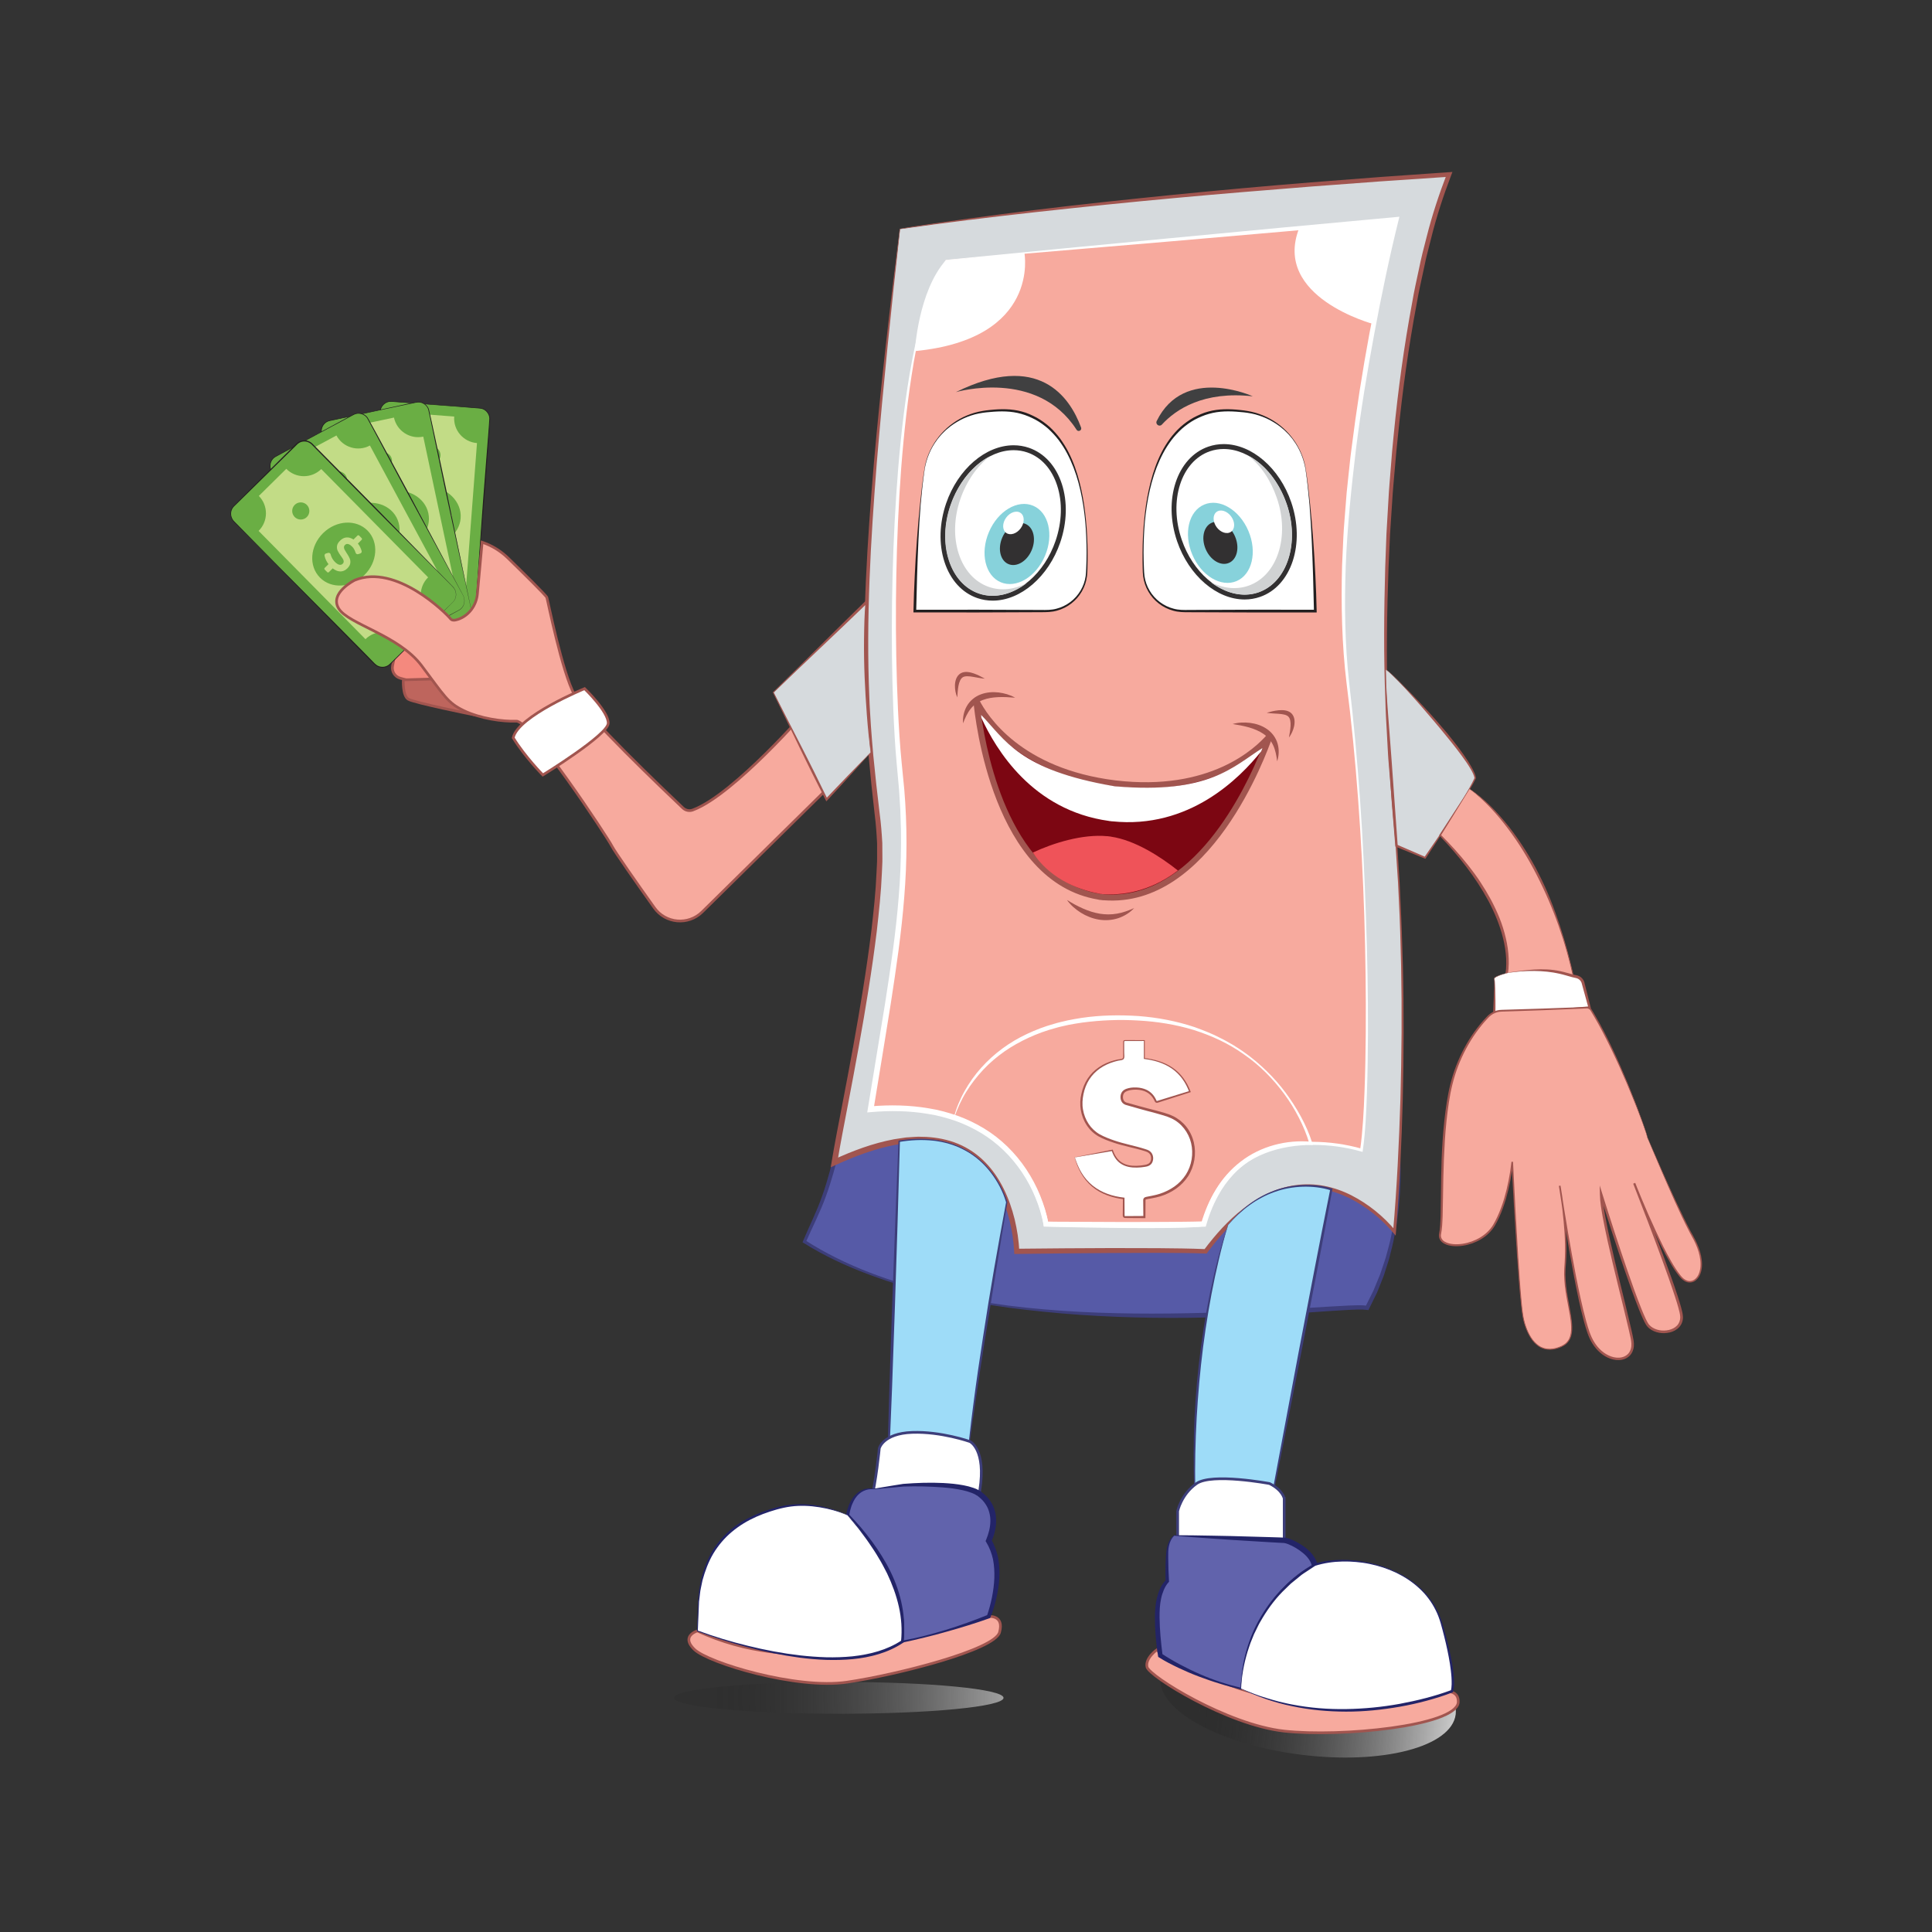 <?xml version="1.0" encoding="utf-8"?>
<!-- Generator: Adobe Illustrator 24.2.1, SVG Export Plug-In . SVG Version: 6.00 Build 0)  -->
<svg version="1.1" id="Layer_1" xmlns="http://www.w3.org/2000/svg" xmlns:xlink="http://www.w3.org/1999/xlink" x="0px" y="0px"
	 viewBox="0 0 720 720" style="enable-background:new 0 0 720 720;" xml:space="preserve">
<rect x="0" y="0" width="720" height="720" fill="#333333" stroke="none"/>
<style type="text/css">
	.st0{fill:#F4897E;stroke:#A1554F;stroke-miterlimit:10;}
	.st1{fill:#BE655D;stroke:#A1554F;stroke-miterlimit:10;}
	.st2{fill:#6AAE44;}
	.st3{fill:#231F20;}
	.st4{fill:#C2DC86;}
	.st5{fill:#F7AA9E;stroke:#A1554F;stroke-miterlimit:10;}
	.st6{fill:#FFFFFF;stroke:#A1554F;stroke-miterlimit:10;}
	.st7{opacity:0.65;fill:url(#SVGID_1_);}
	.st8{opacity:0.92;fill:url(#SVGID_2_);}
	.st9{fill:#565AA7;}
	.st10{fill:#3D3E7A;}
	.st11{fill:#D6DADD;}
	.st12{fill:#A1554F;}
	.st13{fill:#F7AA9E;}
	.st14{fill:#FFFFFF;}
	.st15{fill:#9EDCF8;}
	.st16{fill:none;stroke:#FFFFFF;stroke-miterlimit:10;}
	.st17{fill:#FFFFFF;stroke:#3D3E7A;stroke-miterlimit:10;}
	.st18{fill:#6163AC;}
	.st19{fill:#232468;}
	.st20{fill:#404041;}
	.st21{opacity:0.04;fill:#000F24;}
	.st22{fill:#323031;}
	.st23{fill:#87D2DB;}
	.st24{fill:#D0D2D3;}
	.st25{fill:#7C0612;}
	.st26{fill:#EF5359;}
</style>
<g>
	<g>
		<path class="st0" d="M149.16,252.75l14.23,3.88l-5.11-14.55l-9.81-5.03l-2.17,11.11C145.9,250.2,147.15,252.2,149.16,252.75z"/>
		<path class="st1" d="M150.3,253.36c0,0-0.32,5.89,1.85,7.21c2.17,1.32,24.56,5.82,24.56,5.82l-1.94-13.75L150.3,253.36z"/>
		<g>
			<g>
				<g>
					<path class="st2" d="M176.86,230.88l5.66-74.36c0.17-2.27-1.47-4.24-3.68-4.41l-32.89-2.5c-2.2-0.17-4.13,1.53-4.3,3.8
						l-5.66,74.36c-0.17,2.27,1.47,4.24,3.68,4.41l32.89,2.5C174.76,234.85,176.69,233.15,176.86,230.88z"/>
					<path class="st3" d="M176.84,230.88l2.16-30c0.71-10,1.42-20,2.24-30c0.37-4.99,0.84-10.01,1.14-14.97
						c-0.07-1.21-0.73-2.37-1.74-3.05c-1.01-0.73-2.32-0.64-3.56-0.77l-7.5-0.6l-15-1.14l-7.5-0.55c-0.63-0.03-1.26-0.13-1.85-0.07
						c-0.61,0.06-1.19,0.29-1.69,0.63c-1.02,0.67-1.67,1.84-1.76,3.05l-4.46,59.99c-0.36,4.98-0.79,10.03-1.1,14.96
						c0.06,1.19,0.71,2.32,1.69,2.99c0.49,0.33,1.06,0.54,1.66,0.6l1.87,0.16l7.5,0.61l14.99,1.21l7.5,0.6
						c0.62,0.04,1.25,0.14,1.87,0.08c0.62-0.06,1.21-0.29,1.73-0.63C176.06,233.31,176.73,232.12,176.84,230.88z M176.89,230.88
						c-0.09,1.26-0.76,2.48-1.83,3.17c-0.52,0.35-1.13,0.59-1.76,0.66c-0.64,0.07-1.26-0.03-1.89-0.06l-7.5-0.54l-15-1.07l-7.5-0.53
						l-1.88-0.14c-0.66-0.07-1.3-0.29-1.85-0.65c-1.1-0.73-1.84-1.99-1.92-3.31c0.07-2.57,0.34-5.02,0.51-7.53l0.57-7.5l4.67-59.98
						c0.1-1.29,0.8-2.53,1.89-3.24c0.54-0.35,1.16-0.6,1.8-0.66c0.65-0.07,1.27,0.04,1.9,0.08l7.5,0.59l15,1.15l7.5,0.55l1.88,0.14
						c0.64,0.07,1.27,0.29,1.81,0.64c1.08,0.72,1.8,1.95,1.88,3.25c-0.26,5.04-0.7,10.01-1.05,15.02c-0.7,10-1.52,20-2.33,29.99
						L176.89,230.88z"/>
				</g>
				<path class="st4" d="M163.57,230.14l-14.33-1.09c0.39-5.07-3.41-9.5-8.49-9.89l4.3-56.53c5.07,0.39,9.5-3.41,9.89-8.49
					l14.33,1.09c-0.39,5.07,3.41,9.5,8.49,9.89l-4.3,56.53C168.38,221.26,163.95,225.06,163.57,230.14z"/>
				<g>
					
						<ellipse transform="matrix(0.076 -0.997 0.997 0.076 -44.42 336.349)" class="st2" cx="159.25" cy="192.14" rx="10.96" ry="12.46"/>
				</g>
				<g>
					<circle class="st2" cx="157.54" cy="214.67" r="3.2"/>
					<circle class="st2" cx="160.97" cy="169.61" r="3.2"/>
				</g>
				<path class="st4" d="M158.35,196.35c0.54-0.33,0.94-0.76,1.21-1.29c0.25-0.49,0.48-1.11,0.69-1.84
					c0.02-0.06,0.03-0.11,0.05-0.18c0.01-0.04,0.02-0.07,0.03-0.1c0.01-0.03,0.02-0.07,0.03-0.1c0.01-0.02,0.01-0.05,0.02-0.07
					c0-0.02,0.01-0.05,0.02-0.07c0.16-0.56,0.3-1,0.42-1.31c0.05-0.12,0.11-0.23,0.18-0.34c0.1-0.16,0.22-0.3,0.36-0.42
					c0.23-0.2,0.54-0.28,0.91-0.25l0.01,0c0.44,0.03,0.78,0.26,0.99,0.7c0.03,0.05,0.05,0.1,0.07,0.16
					c0.16,0.41,0.22,0.95,0.17,1.62c-0.02,0.2-0.05,0.41-0.09,0.61c-0.07,0.3-0.17,0.62-0.31,0.93c-0.13,0.31-0.29,0.6-0.48,0.89
					c-0.23,0.35-0.1,0.82,0.25,1.04l0.71,0.42c0.34,0.2,0.78,0.11,1-0.21c0.15-0.23,0.29-0.46,0.42-0.7
					c0.24-0.45,0.43-0.91,0.57-1.39c0.08-0.27,0.14-0.53,0.19-0.8l1.95,0.15c0.25,0.02,0.46-0.17,0.48-0.41l0.1-1.32
					c0.02-0.25-0.17-0.46-0.41-0.48l-2.07-0.16c-0.05-0.37-0.13-0.71-0.24-1.02c-0.26-0.74-0.67-1.32-1.24-1.74
					c-0.57-0.42-1.27-0.66-2.11-0.72l-0.01,0c-0.95-0.07-1.69,0.07-2.24,0.43c-0.55,0.36-0.94,0.82-1.19,1.37
					c-0.14,0.32-0.28,0.69-0.41,1.12c-0.1,0.31-0.18,0.64-0.27,1.01l-0.04,0.2c0,0.02-0.01,0.03-0.01,0.05
					c0,0.02-0.01,0.03-0.01,0.05c-0.08,0.34-0.16,0.63-0.24,0.88c-0.03,0.11-0.07,0.22-0.11,0.31c-0.12,0.31-0.29,0.55-0.51,0.73
					c-0.22,0.18-0.5,0.26-0.84,0.23l-0.01,0c-0.49-0.04-0.86-0.29-1.1-0.75c-0.11-0.21-0.19-0.46-0.23-0.74
					c-0.06-0.33-0.07-0.71-0.03-1.14c0.03-0.36,0.08-0.72,0.18-1.07c0.08-0.31,0.18-0.62,0.31-0.93c0.17-0.39,0.37-0.74,0.6-1.07
					c0.24-0.34,0.15-0.82-0.2-1.05l-0.69-0.46c-0.33-0.22-0.78-0.14-1.02,0.18c-0.18,0.24-0.36,0.51-0.51,0.79
					c-0.28,0.5-0.51,1.04-0.68,1.63c-0.07,0.24-0.13,0.49-0.18,0.73l-1.98-0.15c-0.25-0.02-0.46,0.17-0.48,0.41l-0.1,1.32
					c-0.02,0.25,0.17,0.46,0.41,0.48l1.99,0.15c0.03,0.58,0.12,1.1,0.28,1.57c0.25,0.77,0.66,1.36,1.22,1.8
					c0.56,0.43,1.25,0.68,2.08,0.74l0.02,0C157.1,196.81,157.81,196.68,158.35,196.35z"/>
			</g>
			<g>
				<g>
					<path class="st2" d="M175.37,226.07l-15.47-72.96c-0.47-2.22-2.61-3.66-4.77-3.2l-32.27,6.84c-2.16,0.46-3.53,2.63-3.06,4.86
						l15.47,72.96c0.47,2.22,2.61,3.66,4.77,3.2l32.27-6.84C174.47,230.47,175.84,228.3,175.37,226.07z"/>
					<path class="st3" d="M175.34,226.08l-6.36-29.4c-2.13-9.8-4.26-19.6-6.28-29.42c-1.04-4.89-2.01-9.85-3.12-14.69
						c-0.4-1.15-1.37-2.07-2.52-2.44c-1.18-0.42-2.41,0.04-3.63,0.26l-7.36,1.54l-14.71,3.12l-7.35,1.58
						c-0.61,0.14-1.24,0.23-1.8,0.46c-0.56,0.23-1.06,0.61-1.44,1.08c-0.79,0.93-1.08,2.23-0.83,3.42l12.58,58.83
						c1.05,4.88,2.06,9.85,3.15,14.67c0.39,1.12,1.33,2.03,2.46,2.39c0.57,0.18,1.17,0.22,1.76,0.11l1.84-0.37l7.36-1.52l14.73-3.05
						l7.36-1.53c0.61-0.14,1.24-0.22,1.81-0.45c0.58-0.23,1.08-0.62,1.48-1.09C175.29,228.63,175.6,227.3,175.34,226.08z
						 M175.39,226.07c0.26,1.23-0.03,2.59-0.86,3.56c-0.41,0.48-0.92,0.89-1.51,1.13c-0.59,0.24-1.22,0.32-1.83,0.47l-7.35,1.59
						l-14.7,3.19l-7.35,1.6l-1.84,0.39c-0.65,0.12-1.33,0.08-1.96-0.11c-1.27-0.39-2.32-1.39-2.78-2.64
						c-0.65-2.49-1.09-4.91-1.63-7.37l-1.56-7.36l-12.38-58.87c-0.26-1.26,0.05-2.65,0.9-3.64c0.42-0.49,0.94-0.9,1.55-1.14
						c0.61-0.25,1.23-0.32,1.84-0.46l7.36-1.54l14.71-3.12l7.35-1.58l1.84-0.39c0.64-0.12,1.3-0.08,1.92,0.11
						c1.24,0.38,2.27,1.37,2.71,2.59c1.16,4.92,2.14,9.81,3.22,14.71c2.14,9.8,4.17,19.62,6.2,29.43L175.39,226.07z"/>
				</g>
				<path class="st4" d="M162.4,229.1l-14.06,2.98c-1.06-4.98-5.95-8.16-10.92-7.1l-11.76-55.46c4.98-1.06,8.16-5.95,7.1-10.92
					l14.06-2.98c1.06,4.98,5.95,8.16,10.92,7.1l11.76,55.46C164.53,219.23,161.35,224.12,162.4,229.1z"/>
				<g>
					
						<ellipse transform="matrix(0.978 -0.207 0.207 0.978 -37.003 34.833)" class="st2" cx="147.58" cy="193.85" rx="12.46" ry="10.96"/>
				</g>
				<g>
					<circle class="st2" cx="152.27" cy="215.95" r="3.2"/>
					<circle class="st2" cx="142.9" cy="171.75" r="3.2"/>
				</g>
				<path class="st4" d="M147.89,198.14c0.42-0.47,0.69-0.99,0.8-1.58c0.1-0.54,0.15-1.2,0.15-1.96c0-0.06,0-0.12,0-0.18
					c0-0.04,0-0.07,0-0.11c0-0.03,0-0.07,0-0.11c0-0.02,0-0.05,0-0.07c0-0.02,0-0.05,0-0.07c-0.01-0.58,0.01-1.04,0.04-1.37
					c0.01-0.13,0.04-0.25,0.08-0.38c0.05-0.18,0.13-0.35,0.23-0.5c0.17-0.26,0.44-0.42,0.8-0.5l0.01,0
					c0.44-0.09,0.82,0.04,1.15,0.39c0.04,0.04,0.07,0.08,0.11,0.13c0.27,0.35,0.48,0.85,0.62,1.51c0.04,0.2,0.07,0.4,0.08,0.61
					c0.02,0.31,0.01,0.64-0.04,0.98c-0.04,0.33-0.11,0.66-0.21,0.99c-0.12,0.4,0.13,0.82,0.53,0.92l0.8,0.21
					c0.38,0.1,0.78-0.11,0.9-0.49c0.08-0.26,0.15-0.52,0.2-0.79c0.1-0.5,0.15-1,0.16-1.5c0-0.28-0.01-0.55-0.04-0.82l1.92-0.41
					c0.24-0.05,0.4-0.29,0.35-0.53l-0.27-1.29c-0.05-0.24-0.29-0.4-0.53-0.35l-2.03,0.43c-0.15-0.34-0.32-0.64-0.52-0.91
					c-0.45-0.64-1.01-1.08-1.68-1.32c-0.66-0.24-1.41-0.28-2.23-0.1l-0.01,0c-0.93,0.2-1.6,0.54-2.03,1.04
					c-0.42,0.5-0.67,1.05-0.76,1.65c-0.05,0.35-0.07,0.74-0.08,1.19c0,0.32,0.01,0.67,0.02,1.04l0.01,0.2c0,0.02,0,0.03,0,0.05
					c0,0.02,0,0.03,0,0.05c0.02,0.35,0.02,0.65,0.01,0.91c0,0.12-0.01,0.23-0.02,0.33c-0.03,0.33-0.12,0.61-0.28,0.85
					c-0.16,0.23-0.41,0.39-0.74,0.46l-0.01,0c-0.48,0.1-0.9-0.03-1.26-0.41c-0.17-0.17-0.31-0.39-0.43-0.65
					c-0.15-0.3-0.26-0.67-0.35-1.09c-0.08-0.36-0.12-0.72-0.13-1.08c-0.02-0.32,0-0.65,0.04-0.98c0.05-0.42,0.14-0.82,0.27-1.19
					c0.14-0.4-0.08-0.83-0.48-0.95l-0.8-0.25c-0.38-0.12-0.79,0.08-0.93,0.46c-0.11,0.29-0.2,0.59-0.27,0.9
					c-0.13,0.56-0.19,1.14-0.19,1.75c0,0.25,0.01,0.5,0.04,0.75l-1.95,0.41c-0.24,0.05-0.4,0.29-0.35,0.53l0.27,1.29
					c0.05,0.24,0.29,0.4,0.53,0.35l1.95-0.41c0.19,0.55,0.43,1.02,0.71,1.43c0.46,0.66,1.02,1.12,1.68,1.38
					c0.66,0.26,1.39,0.3,2.21,0.13l0.02,0C146.83,198.93,147.47,198.61,147.89,198.14z"/>
			</g>
			<g>
				<g>
					<path class="st2" d="M172.59,221.88l-35.36-65.67c-1.08-2-3.53-2.78-5.48-1.73l-29.04,15.64c-1.95,1.05-2.65,3.52-1.57,5.52
						l35.36,65.67c1.08,2,3.53,2.78,5.48,1.73l29.04-15.64C172.96,226.36,173.66,223.89,172.59,221.88z"/>
					<path class="st3" d="M172.57,221.9l-14.37-26.43c-4.8-8.8-9.6-17.61-14.3-26.46c-2.38-4.4-4.7-8.89-7.12-13.22
						c-0.71-0.99-1.89-1.6-3.11-1.63c-1.24-0.07-2.3,0.71-3.41,1.28l-6.63,3.54l-13.24,7.13l-6.61,3.58
						c-0.54,0.31-1.13,0.57-1.6,0.94c-0.48,0.38-0.84,0.89-1.08,1.44c-0.5,1.11-0.41,2.45,0.16,3.51l28.61,52.92
						c2.38,4.39,4.75,8.87,7.15,13.19c0.69,0.97,1.85,1.57,3.04,1.6c0.59,0.01,1.19-0.12,1.72-0.38l1.66-0.87l6.64-3.53l13.27-7.07
						l6.64-3.54c0.55-0.31,1.13-0.56,1.61-0.94c0.49-0.38,0.86-0.9,1.12-1.46C173.23,224.36,173.15,222.99,172.57,221.9z
						 M172.61,221.87c0.6,1.11,0.69,2.49,0.18,3.66c-0.25,0.58-0.63,1.11-1.13,1.51c-0.5,0.4-1.08,0.65-1.62,0.96l-6.61,3.59
						l-13.21,7.19l-6.6,3.6l-1.66,0.9c-0.59,0.3-1.25,0.45-1.91,0.45c-1.32-0.02-2.62-0.68-3.4-1.75c-1.33-2.2-2.42-4.41-3.64-6.62
						l-3.56-6.62l-28.43-53.02c-0.61-1.14-0.69-2.56-0.16-3.74c0.26-0.59,0.65-1.13,1.16-1.53c0.51-0.41,1.09-0.65,1.64-0.96
						l6.63-3.55l13.24-7.13l6.61-3.59l1.66-0.89c0.58-0.29,1.23-0.44,1.87-0.44c1.3,0.02,2.57,0.67,3.33,1.72
						c2.5,4.39,4.81,8.81,7.22,13.21c4.81,8.8,9.51,17.65,14.22,26.5L172.61,221.87z"/>
				</g>
				<path class="st4" d="M161,228.43l-12.65,6.81c-2.41-4.48-8-6.16-12.48-3.74l-26.88-49.92c4.48-2.41,6.16-8,3.74-12.48
					l12.65-6.81c2.41,4.48,8,6.16,12.48,3.74l26.88,49.92C160.26,218.36,158.58,223.95,161,228.43z"/>
				<g>
					
						<ellipse transform="matrix(0.88 -0.474 0.474 0.88 -77.874 88.64)" class="st2" cx="136.86" cy="198.77" rx="12.46" ry="10.96"/>
				</g>
				<g>
					<circle class="st2" cx="147.57" cy="218.66" r="3.2"/>
					<circle class="st2" cx="126.15" cy="178.87" r="3.2"/>
				</g>
				<path class="st4" d="M138.37,202.8c0.28-0.57,0.38-1.15,0.32-1.74c-0.05-0.55-0.19-1.19-0.41-1.92
					c-0.02-0.06-0.04-0.11-0.05-0.17c-0.01-0.03-0.02-0.07-0.03-0.1c-0.01-0.03-0.02-0.07-0.03-0.1c-0.01-0.02-0.01-0.05-0.02-0.07
					c-0.01-0.02-0.02-0.05-0.02-0.07c-0.17-0.56-0.29-1-0.35-1.33c-0.02-0.13-0.04-0.25-0.03-0.38c0-0.19,0.03-0.37,0.08-0.55
					c0.09-0.29,0.3-0.53,0.63-0.71l0.01,0c0.39-0.21,0.8-0.2,1.21,0.05c0.05,0.03,0.09,0.06,0.14,0.09c0.36,0.26,0.7,0.68,1.01,1.27
					c0.1,0.18,0.18,0.37,0.25,0.57c0.11,0.29,0.19,0.61,0.24,0.95c0.05,0.33,0.08,0.67,0.08,1.01c0,0.42,0.35,0.75,0.77,0.73
					l0.83-0.03c0.39-0.01,0.72-0.33,0.73-0.72c0.01-0.27,0-0.54-0.03-0.81c-0.04-0.51-0.13-1-0.27-1.48
					c-0.08-0.27-0.17-0.53-0.27-0.77l1.72-0.93c0.22-0.12,0.3-0.39,0.18-0.61l-0.63-1.16c-0.12-0.22-0.39-0.3-0.61-0.18l-1.83,0.99
					c-0.24-0.28-0.49-0.53-0.75-0.73c-0.61-0.48-1.27-0.75-1.98-0.8c-0.71-0.05-1.43,0.13-2.17,0.53l-0.01,0
					c-0.84,0.45-1.39,0.97-1.65,1.57c-0.27,0.6-0.35,1.2-0.26,1.8c0.05,0.35,0.14,0.73,0.26,1.16c0.09,0.31,0.19,0.64,0.32,0.99
					l0.07,0.19c0,0.02,0.01,0.03,0.02,0.05c0.01,0.01,0.01,0.03,0.01,0.05c0.11,0.33,0.21,0.62,0.27,0.87
					c0.03,0.12,0.06,0.22,0.08,0.32c0.07,0.32,0.06,0.62-0.03,0.89c-0.09,0.27-0.28,0.49-0.58,0.65l-0.01,0
					c-0.44,0.23-0.88,0.22-1.33-0.04c-0.21-0.12-0.41-0.29-0.6-0.5c-0.23-0.25-0.44-0.56-0.65-0.95c-0.17-0.32-0.32-0.65-0.43-1
					c-0.11-0.31-0.18-0.62-0.24-0.95c-0.07-0.42-0.09-0.82-0.08-1.22c0.02-0.42-0.31-0.77-0.73-0.78l-0.83-0.02
					c-0.4-0.01-0.73,0.3-0.76,0.7c-0.02,0.31-0.03,0.62-0.01,0.94c0.03,0.57,0.14,1.15,0.31,1.74c0.07,0.24,0.15,0.48,0.25,0.71
					l-1.75,0.94c-0.22,0.12-0.3,0.39-0.18,0.61l0.63,1.16c0.12,0.22,0.39,0.3,0.61,0.18l1.76-0.95c0.33,0.47,0.7,0.86,1.08,1.17
					c0.63,0.51,1.29,0.79,2,0.85c0.71,0.06,1.42-0.1,2.15-0.5l0.01-0.01C137.57,203.86,138.09,203.37,138.37,202.8z"/>
			</g>
			<g>
				<g>
					<path class="st2" d="M168.78,224.39l-23.48,23.17c-0.53,0.53-1.18,0.87-1.87,1.03c-1.34,0.31-2.81-0.08-3.87-1.15l-52.39-53.08
						c-1.59-1.62-1.62-4.19-0.04-5.74l23.47-23.17c0.61-0.6,1.37-0.96,2.16-1.08c1.26-0.2,2.6,0.21,3.58,1.2l52.39,53.08
						C170.34,220.26,170.35,222.83,168.78,224.39z"/>
					<path class="st3" d="M168.8,224.4l-21.32,21.21l-1.33,1.33c-0.45,0.43-0.85,0.92-1.42,1.28c-1.11,0.71-2.55,0.82-3.76,0.35
						c-0.61-0.23-1.17-0.62-1.61-1.08l-1.33-1.33l-2.65-2.66l-10.55-10.72l-21.06-21.47l-10.57-10.7l-5.3-5.34
						c-0.43-0.45-0.91-0.86-1.29-1.4c-0.37-0.53-0.62-1.14-0.72-1.78c-0.22-1.28,0.22-2.65,1.14-3.56l21.34-21.2l1.34-1.32
						c0.45-0.42,0.86-0.92,1.44-1.28c1.13-0.71,2.59-0.83,3.82-0.34c0.62,0.24,1.18,0.63,1.62,1.1l1.32,1.34l2.64,2.67l10.57,10.7
						c7.06,7.12,14.06,14.29,21.07,21.47l10.52,10.75l5.26,5.37c0.43,0.46,0.91,0.87,1.27,1.39c0.36,0.52,0.6,1.13,0.69,1.75
						C170.14,222.19,169.71,223.52,168.8,224.4z M168.77,224.37c0.88-0.88,1.3-2.19,1.09-3.42c-0.1-0.61-0.33-1.2-0.69-1.71
						c-0.36-0.5-0.84-0.92-1.27-1.37l-5.3-5.33l-10.61-10.66c-7.08-7.1-14.17-14.19-21.19-21.35l-10.56-10.71l-2.64-2.68l-1.32-1.34
						c-0.42-0.44-0.91-0.78-1.46-1c-1.1-0.44-2.41-0.34-3.4,0.3c-0.5,0.3-0.9,0.78-1.36,1.22l-1.34,1.32l-21.47,21.07
						c-0.87,0.85-1.28,2.12-1.09,3.33c0.09,0.6,0.32,1.18,0.67,1.68c0.34,0.5,0.82,0.91,1.25,1.37l5.27,5.37l10.56,10.71l21.2,21.34
						l10.58,10.69l2.63,2.69c0.91,0.86,1.65,1.94,2.79,2.35c1.11,0.45,2.44,0.35,3.46-0.29c0.51-0.31,0.91-0.79,1.38-1.22l1.34-1.31
						L168.77,224.37z"/>
				</g>
				<path class="st4" d="M159.46,228.19l-10.23,10.1c-3.57-3.62-9.41-3.66-13.03-0.09l-39.83-40.35c3.62-3.57,3.66-9.41,0.09-13.03
					l10.23-10.1c3.57,3.62,9.41,3.66,13.03,0.09l39.83,40.35C155.92,218.73,155.88,224.57,159.46,228.19z"/>
				<g>
					
						<ellipse transform="matrix(0.712 -0.703 0.703 0.712 -108.174 149.42)" class="st2" cx="127.96" cy="206.5" rx="12.46" ry="10.96"/>
				</g>
				<g>
					
						<ellipse transform="matrix(0.855 -0.519 0.519 0.855 -94.578 106.858)" class="st2" cx="143.83" cy="222.58" rx="3.2" ry="3.2"/>
					<circle class="st2" cx="112.09" cy="190.42" r="3.2"/>
				</g>
				<path class="st4" d="M130.53,209.95c0.11-0.62,0.04-1.21-0.18-1.76c-0.21-0.51-0.52-1.09-0.93-1.73
					c-0.03-0.05-0.07-0.1-0.1-0.15c-0.02-0.03-0.04-0.06-0.06-0.09c-0.02-0.03-0.04-0.06-0.06-0.09c-0.01-0.02-0.03-0.04-0.04-0.06
					c-0.01-0.02-0.03-0.04-0.04-0.06c-0.32-0.49-0.56-0.88-0.71-1.18c-0.06-0.12-0.11-0.23-0.14-0.36
					c-0.06-0.18-0.08-0.36-0.08-0.55c0-0.31,0.14-0.59,0.41-0.86l0.01-0.01c0.32-0.31,0.71-0.41,1.18-0.29
					c0.06,0.01,0.11,0.03,0.16,0.05c0.42,0.15,0.86,0.46,1.33,0.94c0.14,0.14,0.28,0.3,0.4,0.47c0.18,0.25,0.35,0.54,0.5,0.85
					c0.14,0.3,0.26,0.62,0.36,0.95c0.12,0.4,0.55,0.62,0.95,0.49l0.79-0.26c0.37-0.12,0.6-0.52,0.5-0.9
					c-0.07-0.26-0.16-0.52-0.25-0.77c-0.19-0.47-0.41-0.92-0.67-1.35c-0.15-0.24-0.31-0.46-0.48-0.67l1.39-1.38
					c0.18-0.17,0.18-0.46,0-0.64l-0.93-0.94c-0.17-0.18-0.46-0.18-0.63,0l-1.48,1.46c-0.31-0.2-0.62-0.37-0.93-0.49
					c-0.72-0.29-1.43-0.36-2.12-0.21c-0.69,0.15-1.33,0.52-1.93,1.12l-0.01,0.01c-0.68,0.67-1.06,1.32-1.14,1.97
					c-0.09,0.65,0,1.25,0.25,1.8c0.15,0.32,0.34,0.66,0.58,1.04c0.17,0.27,0.37,0.56,0.58,0.86l0.12,0.16
					c0.01,0.01,0.02,0.03,0.03,0.04c0.01,0.01,0.02,0.03,0.03,0.04c0.2,0.28,0.37,0.53,0.51,0.76c0.06,0.1,0.12,0.2,0.17,0.29
					c0.15,0.29,0.23,0.58,0.22,0.86c-0.01,0.28-0.13,0.55-0.38,0.79l-0.01,0.01c-0.35,0.35-0.78,0.46-1.29,0.34
					c-0.23-0.06-0.47-0.16-0.71-0.32c-0.29-0.17-0.58-0.42-0.89-0.73c-0.26-0.26-0.49-0.54-0.69-0.83
					c-0.19-0.26-0.35-0.55-0.49-0.84c-0.18-0.38-0.32-0.76-0.42-1.15c-0.1-0.41-0.52-0.65-0.92-0.54l-0.8,0.22
					c-0.39,0.11-0.62,0.5-0.54,0.89c0.06,0.3,0.15,0.6,0.26,0.9c0.19,0.54,0.46,1.07,0.78,1.58c0.13,0.21,0.28,0.42,0.44,0.61
					l-1.42,1.4c-0.18,0.17-0.18,0.46,0,0.63l0.93,0.94c0.17,0.18,0.46,0.18,0.63,0l1.42-1.4c0.45,0.36,0.91,0.63,1.37,0.82
					c0.74,0.31,1.46,0.4,2.16,0.26c0.7-0.14,1.33-0.5,1.93-1.08l0.01-0.01C130.06,211.19,130.43,210.57,130.53,209.95z"/>
			</g>
		</g>
		<path class="st5" d="M308.22,294l-7.01-29.9c0,0-27.52,31.83-42.81,37.68l0,0c-1.3,0.59-2.83,0.33-3.87-0.65
			c-7.38-6.99-36.26-34.55-40.37-42.05c-4.72-8.61-10-35.32-10.37-36.42c-0.26-0.76-9.08-9.43-14.5-14.71
			c-2.73-2.65-6.01-4.66-9.62-5.87l0,0l-1.76,19.25c-0.39,4.26-3.12,8.06-7.16,9.47c-1.23,0.43-2.29,0.5-2.81-0.15
			c-1.74-2.17-20.38-20.72-35.73-14.44c0,0-9.59,4.75-5.97,10.6c3.61,5.85,22.33,9.88,30.86,21.24
			c8.54,11.36,9.69,13.88,15.76,16.79c6.06,2.92,14.36,4.12,19.58,3.92s33.91,43.23,35.56,46.51c0.97,1.94,9.23,13.77,15.85,23.04
			c4.2,5.89,12.67,6.62,17.82,1.55L308.22,294z"/>
		<path class="st6" d="M217.87,256.63c0,0-24.88,10.21-26.61,18.33c4.35,7.07,11.04,13.85,11.04,13.85s24.28-14.95,24.37-19.28
			C226.76,265.19,217.87,256.63,217.87,256.63z"/>
	</g>
	<radialGradient id="SVGID_1_" cx="384.706" cy="632.482" r="118.226" gradientUnits="userSpaceOnUse">
		<stop  offset="0" style="stop-color:#FFFFFF"/>
		<stop  offset="1" style="stop-color:#000000;stop-opacity:0.1"/>
	</radialGradient>
	<ellipse class="st7" cx="312.62" cy="632.74" rx="61.37" ry="5.93"/>
	
		<radialGradient id="SVGID_2_" cx="201.79" cy="649.436" r="118.226" gradientTransform="matrix(0.896 0.113 -0.464 3.697 672.997 -1784.58)" gradientUnits="userSpaceOnUse">
		<stop  offset="0" style="stop-color:#FFFFFF"/>
		<stop  offset="1" style="stop-color:#000000;stop-opacity:0.1"/>
	</radialGradient>
	<path class="st8" d="M542.49,638.91c-1.52,12.11-27.37,18.83-57.74,15.01c-30.37-3.81-53.76-16.72-52.24-28.83
		c1.52-12.11,27.37-18.83,57.74-15.01C520.62,613.9,544.01,626.81,542.49,638.91z"/>
	<path class="st5" d="M259.89,607.8c0,0-0.83,0.25-1.65,0.8c-1.43,0.98-2.79,2.91,0.55,6.11c5.24,5.03,38.08,14.97,56.91,12.18
		c18.83-2.79,54.97-12.03,56.8-18.57s-4.06-5.9-4.06-5.9l-36.32,8.69C332.13,611.12,296.91,624.86,259.89,607.8z"/>
	<path class="st5" d="M431.25,614.75c0,0-4.56,3.14-3.79,6.51c0.78,3.37,29.84,21.53,51.11,23.87s63.57-1.91,64.86-10.56
		c0.52-7.09-10.38-3.19-10.38-3.19s-23.35,7.78-43.07,4.41c-19.72-3.37-29.37-6.94-29.37-6.94S432.96,618.87,431.25,614.75z"/>
	<g>
		<path class="st9" d="M520.43,417.71c0,0,6.53,37.74-10.89,69.67c-10.16-2.18-142.97,18.14-209.74-24.68
			c5.81-13.79,11-18.4,18.93-71.11C333.92,403.92,513.9,430.78,520.43,417.71z"/>
		<g>
			<path class="st10" d="M520.44,417.61c0.08,0.17,0.17,0.47,0.18,0.64l0.09,0.55c0.06,0.37,0.11,0.74,0.16,1.11
				c0.1,0.74,0.21,1.48,0.28,2.23c0.18,1.48,0.31,2.97,0.42,4.47c0.13,1.49,0.18,2.99,0.27,4.48l0.12,4.49
				c0.05,5.99-0.3,11.98-1.11,17.92c-0.23,1.48-0.38,2.98-0.67,4.45l-0.85,4.42c-0.28,1.48-0.71,2.92-1.05,4.38l-0.55,2.18
				c-0.18,0.73-0.44,1.43-0.66,2.15l-1.37,4.3l-1.66,4.2l-0.84,2.1l-1,2.03l-1.99,4.06l-0.23,0.47l-0.61-0.08
				c-1.97-0.26-4.31-0.1-6.49-0.02c-2.22,0.11-4.45,0.25-6.67,0.4l-13.37,0.91c-8.92,0.6-17.84,1.09-26.78,1.36
				c-17.87,0.61-35.78,0.4-53.63-0.81c-8.92-0.63-17.82-1.53-26.69-2.68c-8.86-1.2-17.66-2.82-26.39-4.76
				c-8.73-1.93-17.33-4.51-25.71-7.64c-8.38-3.14-16.54-6.94-24.16-11.72l-0.4-0.25l0.19-0.45c2.4-5.72,5.2-11.19,7.19-16.98
				c2.05-5.77,3.56-11.73,4.91-17.72c1.34-5.99,2.43-12.05,3.5-18.1l1.51-9.1l1.4-9.13l0.25-1.62l1.3,1.02
				c0.73,0.57,1.64,1.06,2.57,1.49c0.94,0.44,1.91,0.83,2.89,1.21c1.97,0.74,4,1.39,6.03,2c4.08,1.22,8.21,2.28,12.37,3.27
				c8.31,1.97,16.69,3.72,25.09,5.35c16.8,3.26,33.71,5.97,50.65,8.49c16.94,2.51,33.93,4.62,50.97,6.29
				c8.52,0.81,17.06,1.46,25.61,1.77c4.27,0.15,8.55,0.21,12.82,0.02c2.13-0.11,4.27-0.27,6.37-0.63c1.05-0.18,2.09-0.41,3.1-0.75
				c0.5-0.18,0.99-0.38,1.44-0.65c0.22-0.14,0.44-0.29,0.63-0.46c0.1-0.08,0.17-0.19,0.26-0.28
				C520.21,417.88,520.34,417.71,520.44,417.61z M520.42,417.81c-0.04,0.13-0.03,0.2-0.12,0.3c-0.09,0.1-0.17,0.22-0.28,0.31
				c-0.2,0.19-0.42,0.35-0.65,0.51c-0.46,0.29-0.96,0.51-1.47,0.71c-1.02,0.37-2.07,0.63-3.13,0.83c-2.12,0.41-4.26,0.63-6.4,0.79
				c-4.29,0.3-8.58,0.34-12.87,0.29c-8.58-0.12-17.15-0.66-25.7-1.32c-17.1-1.33-34.14-3.38-51.13-5.69
				c-16.99-2.32-33.92-5.12-50.78-8.32c-8.43-1.61-16.83-3.34-25.18-5.4c-4.17-1.02-8.33-2.11-12.46-3.37
				c-2.06-0.63-4.12-1.31-6.15-2.08c-1.02-0.39-2.03-0.81-3.03-1.28c-1-0.48-1.99-1-2.95-1.76l1.55-0.6l-1.45,9.14l-1.57,9.12
				c-1.12,6.07-2.31,12.13-3.73,18.15c-1.43,6.01-3.03,12-5.18,17.82c-2.1,5.85-4.99,11.35-7.43,16.96l-0.22-0.7
				c15,9.6,32.05,15.67,49.39,19.69c8.69,2.02,17.5,3.48,26.34,4.65c8.85,1.12,17.75,1.85,26.66,2.33
				c17.82,0.92,35.67,0.76,53.5,0.15c8.91-0.35,17.82-0.8,26.74-1.33l13.37-0.82c2.23-0.13,4.46-0.26,6.7-0.36
				c2.27-0.06,4.42-0.25,6.89,0.09l-0.84,0.38l1.98-3.97l0.99-1.99l0.85-2.05l1.69-4.11l1.42-4.22c0.23-0.71,0.49-1.4,0.69-2.12
				l0.58-2.15c0.36-1.44,0.81-2.86,1.11-4.31l0.91-4.36c0.31-1.45,0.48-2.93,0.73-4.4c0.86-5.88,1.39-11.82,1.49-17.78l0-4.47
				c-0.05-1.49-0.06-2.98-0.15-4.47c-0.08-1.49-0.17-2.98-0.31-4.46c-0.05-0.74-0.14-1.48-0.22-2.22c-0.04-0.37-0.08-0.74-0.13-1.11
				l-0.07-0.55C520.37,418.07,520.39,418.01,520.42,417.81z"/>
		</g>
	</g>
	<g>
		<path class="st11" d="M335.37,85.33c0,0,71.12-11.61,204.66-20.32c-18.14,44.27-29.03,149.5-21.05,232.96s0.73,161.11,0.73,161.11
			s-33.38-42.82-70.4,7.26c-14.51-0.73-70.4,0-70.4,0s-1.17-64.35-67.94-33.14c2.9-18.87,20.12-94.73,16.41-125.79
			C321.58,258.84,318.56,226.07,335.37,85.33z"/>
		<g>
			<path class="st12" d="M335.29,85.26c2.23-0.41,4.26-0.7,6.41-1.04l6.36-0.95l12.73-1.79c8.49-1.17,17-2.25,25.51-3.3
				c17.02-2.09,34.07-3.88,51.13-5.6c17.06-1.7,34.14-3.24,51.23-4.62l25.64-1.99l25.66-1.8l1.32-0.09l-0.48,1.26
				c-2.93,7.67-5.49,15.5-7.47,23.51l-1.52,5.99c-0.52,1.99-0.88,4.03-1.34,6.04c-0.87,4.03-1.79,8.05-2.48,12.12
				c-3.06,16.21-5.33,32.58-6.97,49.01c-0.48,4.1-0.83,8.21-1.18,12.33c-0.34,4.11-0.77,8.22-1,12.35l-0.81,12.36l-0.56,12.38
				c-0.59,16.5-0.88,33.03-0.33,49.55c0.05,4.13,0.27,8.26,0.48,12.38c0.23,4.12,0.35,8.25,0.73,12.37
				c0.64,8.23,1.31,16.47,2.01,24.71l0.26,3.09l0.2,3.09l0.39,6.19l0.39,6.19l0.28,6.2c0.44,8.26,0.7,16.52,0.93,24.79
				c0.41,16.53,0.35,33.08-0.04,49.61c-0.44,16.53-1.18,33.06-2.54,49.56l-0.11,1.32l-0.88-1.04c-4.47-5.29-10.05-9.77-16.25-12.88
				c-3.11-1.54-6.41-2.7-9.82-3.32c-3.4-0.62-6.9-0.69-10.31-0.18c-3.41,0.5-6.73,1.57-9.87,3.01c-1.52,0.83-3.1,1.55-4.53,2.55
				c-0.72,0.48-1.48,0.9-2.17,1.43l-2.08,1.57c-5.49,4.28-10.13,9.6-14.29,15.21l-0.25,0.34l-0.43-0.02
				c-5.83-0.22-11.7-0.23-17.56-0.25l-17.59,0.06c-11.73,0.07-23.46,0.19-35.19,0.35l-0.91,0.01l-0.05-0.94
				c-0.4-7.69-2.24-15.49-5.65-22.42c-1.72-3.46-3.9-6.69-6.59-9.41c-2.68-2.73-5.9-4.92-9.43-6.37c-3.53-1.46-7.35-2.18-11.18-2.39
				l-2.89-0.06c-0.96,0.04-1.93,0.13-2.89,0.18l-1.45,0.1l-1.44,0.22l-2.88,0.44c-7.65,1.46-15.02,4.25-22.14,7.51l-1.81,0.83
				l0.32-1.95c1.19-7.25,2.63-14.38,4-21.55c1.37-7.16,2.74-14.32,4.04-21.49c2.59-14.34,4.99-28.72,6.78-43.16
				c0.83-7.23,1.62-14.46,1.92-21.71c0.06-1.81,0.24-3.63,0.21-5.43l0-5.43c-0.18-3.6-0.43-7.17-0.9-10.81
				c-0.85-7.25-1.6-14.51-2.25-21.79c-0.29-3.64-0.59-7.28-0.81-10.93c-0.18-3.65-0.46-7.29-0.54-10.95
				c-1.06-29.23,0.87-58.42,3.33-87.48C328.26,143.24,331.67,114.28,335.29,85.26z M335.44,85.39c-3.23,28.91-6.25,57.95-8.68,87.01
				c-2.28,29.06-4.03,58.22-2.79,87.32c0.1,3.64,0.4,7.27,0.6,10.9c0.25,3.63,0.57,7.26,0.88,10.88c0.7,7.25,1.49,14.49,2.38,21.72
				c0.49,3.59,0.77,7.29,0.98,10.97l0.03,5.51c0.02,0.92-0.01,1.84-0.06,2.75l-0.12,2.75c-0.3,7.33-1.09,14.6-1.91,21.86
				c-1.78,14.51-4.17,28.92-6.76,43.28c-1.29,7.18-2.65,14.35-4.02,21.52c-1.36,7.16-2.79,14.33-3.96,21.48l-1.49-1.12
				c7.22-3.33,14.75-6.17,22.65-7.65l2.98-0.45l1.49-0.22l1.51-0.1c1.01-0.06,2.01-0.15,3.02-0.18l3.03,0.07
				c4.04,0.23,8.09,1.01,11.86,2.58c3.78,1.56,7.22,3.92,10.07,6.83c2.86,2.91,5.14,6.32,6.93,9.94c1.79,3.62,3.1,7.44,4.07,11.34
				c0.92,3.91,1.56,7.85,1.72,11.92l-0.96-0.93c11.74-0.13,23.47-0.21,35.21-0.25l17.61,0.04c5.87,0.06,11.74,0.1,17.63,0.36
				l-0.68,0.32c4.26-5.67,9-11.05,14.67-15.42l2.14-1.6c0.71-0.54,1.5-0.97,2.25-1.46c1.48-1.01,3.11-1.76,4.69-2.6
				c3.27-1.47,6.72-2.57,10.29-3.07c3.56-0.51,7.2-0.42,10.73,0.25c3.53,0.67,6.94,1.88,10.13,3.49c6.37,3.25,11.99,7.8,16.58,13.3
				l-0.98,0.29c1.43-16.45,2.22-32.97,2.74-49.48c0.46-16.52,0.59-33.05,0.25-49.57c-0.2-8.26-0.4-16.52-0.84-24.77l-0.3-6.19
				l-0.41-6.18l-0.41-6.18l-0.21-3.09l-0.27-3.09c-0.72-8.23-1.42-16.46-2.08-24.71c-0.39-4.12-0.52-8.25-0.77-12.38
				c-0.24-4.13-0.49-8.26-0.57-12.39c-0.68-16.53-0.52-33.09-0.06-49.62l0.46-12.4l0.72-12.39c0.2-4.13,0.59-8.25,0.91-12.38
				c0.32-4.12,0.64-8.25,1.09-12.36c1.6-16.47,3.84-32.89,6.88-49.17c0.68-4.08,1.6-8.13,2.46-12.18c0.45-2.02,0.83-4.06,1.35-6.07
				l1.54-6.02c2.01-8.04,4.62-15.94,7.61-23.7l0.84,1.17l-25.65,1.73l-25.64,1.91c-17.09,1.36-34.17,2.74-51.24,4.32
				c-17.07,1.57-34.12,3.31-51.16,5.18c-8.52,0.95-17.03,1.92-25.54,2.99l-12.75,1.64L335.44,85.39z"/>
		</g>
	</g>
	<g>
		<path class="st13" d="M352.54,96.94L520.43,81.7c0,0-26.85,103.78-18.14,172.73s8.13,156.26,5.08,174.18
			c-12.34-3.63-49.35-8.71-58.78,27.58c-6.53,1.45-58.78,0-58.78,0s-6.53-47.9-65.32-42.82c9.43-58.06,15.24-85.64,10.89-126.28
			C331.01,246.44,331.25,128.87,352.54,96.94z"/>
		<path class="st14" d="M352.49,96.85l41.86-4.08l41.95-4.02l42.01-3.98l42.05-3.89l1.16-0.11l-0.28,1.14
			c-3.5,14.08-6.45,28.32-9.11,42.6c-2.66,14.28-5.02,28.62-6.82,43.03c-1.72,14.42-3.22,28.87-3.79,43.38
			c-0.51,14.5-0.35,29.04,1.27,43.47c1.71,14.45,3.01,28.95,4.05,43.46c1.06,14.51,1.68,29.05,2.21,43.58
			c0.52,14.54,0.79,29.08,0.75,43.63c-0.04,7.27-0.12,14.55-0.37,21.82l-0.2,5.46l-0.29,5.45c-0.23,3.64-0.53,7.27-1.06,10.91
			l-0.08,0.58l-0.58-0.16c-5.83-1.65-11.92-2.45-17.98-2.45c-6.05,0.02-12.14,0.91-17.76,3.11c-5.61,2.17-10.66,5.76-14.42,10.45
			c-1.87,2.35-3.42,4.94-4.72,7.65c-1.31,2.71-2.21,5.6-3.03,8.51l-0.14,0.49l-0.43,0.06l-1.92,0.27l-1.86,0.13
			c-1.24,0.09-2.46,0.11-3.7,0.17c-2.46,0.07-4.91,0.12-7.37,0.14c-4.91,0.04-9.81,0.03-14.72-0.01c-9.81-0.07-19.61-0.26-29.42-0.5
			l-0.76-0.02l-0.13-0.78c-0.58-3.4-1.67-6.85-3.02-10.11c-1.34-3.28-3.03-6.41-5-9.36c-3.94-5.88-9.1-10.93-15.15-14.59
			c-3.03-1.81-6.23-3.36-9.56-4.54c-3.35-1.13-6.77-2.1-10.29-2.62c-7-1.18-14.18-1.29-21.29-0.66l-1.36,0.12l0.22-1.34l6.46-39.47
			c2.05-13.16,4.02-26.34,5.06-39.59c0.57-6.62,0.81-13.26,0.86-19.9l-0.03-4.98l-0.16-4.98l-0.08-2.49l-0.15-2.49l-0.31-4.97
			c-0.57-6.6-1.29-13.28-1.65-19.94c-0.4-6.67-0.65-13.34-0.82-20.01c-0.33-13.34-0.3-26.69,0.05-40.03
			c0.34-13.34,1.03-26.67,2.1-39.97c1.13-13.29,2.63-26.57,5.09-39.7c1.25-6.56,2.72-13.08,4.65-19.47
			C346.47,108.82,348.78,102.53,352.49,96.85z M352.59,97.02c-1.69,2.81-3.26,5.75-4.44,8.87l-0.92,2.32l-0.8,2.36
			c-0.26,0.79-0.55,1.57-0.79,2.37l-0.7,2.4c-1.84,6.4-3.22,12.92-4.38,19.47c-2.24,13.13-3.68,26.38-4.71,39.66
			c-0.98,13.28-1.58,26.6-1.82,39.92c-0.26,13.32-0.19,26.64,0.23,39.96c0.21,6.65,0.51,13.31,0.95,19.94
			c0.41,6.65,1.16,13.22,1.79,19.9c1.12,13.34,1.08,26.78-0.01,40.11c-1.03,13.34-3,26.57-5.03,39.75
			c-2.08,13.18-4.29,26.33-6.43,39.48l-1.14-1.22c7.25-0.62,14.6-0.49,21.82,0.75c3.62,0.55,7.16,1.56,10.63,2.75
			c3.46,1.24,6.77,2.85,9.92,4.75c6.29,3.82,11.65,9.11,15.71,15.22c2.03,3.06,3.77,6.31,5.14,9.7c1.38,3.41,2.49,6.87,3.11,10.58
			l-0.89-0.8c9.79,0.27,19.59,0.49,29.39,0.64c4.9,0.07,9.8,0.12,14.69,0.11c2.45,0,4.89-0.03,7.33-0.09
			c1.22-0.05,2.44-0.06,3.65-0.14l1.81-0.11l1.73-0.22l-0.57,0.55c0.86-2.98,1.81-5.95,3.18-8.75c1.36-2.8,2.99-5.48,4.95-7.91
			c3.95-4.85,9.23-8.55,15.04-10.75c5.82-2.23,12.05-3.09,18.22-3.07c6.18,0.04,12.33,0.89,18.28,2.59l-0.66,0.41
			c0.53-3.56,0.84-7.18,1.09-10.79l0.32-5.44l0.23-5.44c0.29-7.26,0.4-14.53,0.47-21.79c0.11-14.54-0.1-29.07-0.55-43.61
			c-0.46-14.53-1.22-29.05-2.3-43.55c-1.07-14.5-2.46-28.97-4.32-43.38c-1.76-14.48-2.04-29.09-1.66-43.64l0.49-10.91
			c0.18-3.64,0.53-7.26,0.79-10.89l0.43-5.45l0.57-5.43c0.41-3.62,0.73-7.25,1.22-10.85c3.62-28.9,8.96-57.56,15.99-85.83l0.88,1.03
			l-41.9,3.73l-41.94,3.64L352.59,97.02z"/>
	</g>
	<path class="st14" d="M381.77,94.28c0,0,6.11,32.03-40.83,36.57c0,0,1.2-22.31,11.6-33.92C372.41,95.13,381.77,94.28,381.77,94.28z
		"/>
	<path class="st14" d="M520.43,81.7l-8.54,39.08c0,0-37.84-10-27.71-35.79C503.09,83.27,520.43,81.7,520.43,81.7z"/>
	<g>
		<path class="st14" d="M355.54,416.48c0-0.22,0.05-0.28,0.06-0.4l0.08-0.32l0.17-0.64c0.12-0.43,0.25-0.85,0.39-1.27
			c0.28-0.84,0.58-1.67,0.93-2.49c0.68-1.63,1.44-3.23,2.32-4.78c1.73-3.09,3.8-6,6.17-8.65c4.74-5.3,10.61-9.6,17.07-12.61
			c3.22-1.52,6.56-2.79,9.99-3.74c1.7-0.54,3.44-0.89,5.17-1.31c1.74-0.33,3.49-0.69,5.25-0.94c7.04-1.03,14.16-1.14,21.24-0.67
			c7.07,0.54,14.1,1.87,20.82,4.12c3.33,1.21,6.65,2.48,9.77,4.15c1.6,0.75,3.11,1.69,4.65,2.55c1.48,0.96,3,1.87,4.42,2.94
			c1.46,1,2.81,2.14,4.19,3.25c1.33,1.17,2.65,2.33,3.91,3.58c2.53,2.47,4.87,5.13,6.98,7.97c4.18,5.7,7.74,11.89,9.92,18.72
			l0.24,0.75l-0.85-0.07c-4.4-0.34-8.96,0.23-13.21,1.5c-4.26,1.28-8.31,3.3-11.77,6.08c-1.73,1.38-3.36,2.9-4.78,4.6
			c-0.38,0.41-0.73,0.84-1.06,1.28c-0.34,0.44-0.69,0.87-1.01,1.32c-0.61,0.93-1.28,1.81-1.82,2.79c-2.29,3.81-4,7.97-5.23,12.26
			l-0.2,0.69l-0.73,0.03c-9.83,0.4-19.63,0.35-29.43,0.3c-9.8-0.05-19.6-0.16-29.4-0.41l-0.75-0.02l-0.12-0.75
			c-0.34-2.15-0.94-4.37-1.63-6.5c-0.7-2.14-1.53-4.25-2.49-6.29c-1.91-4.09-4.3-7.96-7.17-11.47c-1.43-1.76-3-3.39-4.66-4.94
			c-1.66-1.54-3.45-2.94-5.28-4.28c-1.88-1.27-3.8-2.51-5.84-3.52c-1-0.55-2.05-1-3.08-1.48
			C357.72,417.35,356.59,416.93,355.54,416.48z M355.72,416.39c1.09,0.38,2.13,0.69,3.18,1.12c1.06,0.44,2.14,0.85,3.17,1.36
			c2.1,0.94,4.09,2.11,6.05,3.32c3.88,2.51,7.38,5.59,10.43,9.08c3.02,3.51,5.63,7.39,7.65,11.57c1.02,2.08,1.91,4.23,2.67,6.43
			c0.76,2.21,1.4,4.41,1.82,6.78l-0.87-0.77l29.38,0.13l14.69-0.04c4.89-0.04,9.79-0.04,14.66-0.2l-0.92,0.72
			c1.31-4.42,3.12-8.73,5.55-12.68c2.41-3.96,5.53-7.53,9.23-10.35c3.68-2.85,7.95-4.91,12.41-6.14c2.23-0.61,4.52-1.03,6.82-1.23
			c2.31-0.2,4.6-0.24,6.94,0.03l-0.61,0.69c-0.95-3.3-2.32-6.56-3.91-9.66c-1.59-3.11-3.43-6.1-5.51-8.92
			c-4.16-5.62-9.14-10.68-14.92-14.65c-5.69-4.09-12.13-7.04-18.78-9.14c-6.68-2.04-13.63-3.14-20.59-3.52
			c-6.96-0.43-13.97-0.15-20.88,0.76c-1.73,0.22-3.44,0.55-5.15,0.86c-1.69,0.39-3.41,0.72-5.07,1.23c-3.36,0.9-6.64,2.1-9.79,3.55
			c-3.15,1.46-6.2,3.14-9.05,5.13c-2.84,2-5.51,4.26-7.89,6.8c-2.37,2.55-4.53,5.3-6.36,8.29c-0.92,1.48-1.74,3.04-2.48,4.62
			c-0.37,0.79-0.71,1.6-1.04,2.41c-0.16,0.41-0.31,0.82-0.45,1.23l-0.21,0.62l-0.1,0.31C355.78,416.24,355.77,416.39,355.72,416.39z
			"/>
	</g>
	<g>
		<path class="st14" d="M344.55,174.79c1.79-11.36,11.25-20.33,23.19-21.51c4.05-0.4,8.99-0.89,14.29,0.93
			c21.82,7.49,23.79,39.91,22.94,59.11c-0.36,8.06-6.96,14.41-15.03,14.41h-49C340.94,227.73,341.5,194.13,344.55,174.79z"/>
		<path class="st3" d="M344.5,174.78c1.19-7.8,6.24-14.82,13.16-18.65c1.73-0.97,3.57-1.71,5.47-2.29c1.9-0.53,3.89-0.88,5.84-1.06
			c3.9-0.41,7.95-0.48,11.83,0.58c1.94,0.5,3.76,1.35,5.52,2.27c1.74,0.97,3.35,2.16,4.85,3.47c1.46,1.35,2.79,2.84,3.97,4.43
			c1.14,1.62,2.21,3.29,3.09,5.06c1.8,3.52,3.09,7.27,4.07,11.07c0.97,3.81,1.68,7.68,2.12,11.58c0.46,3.9,0.74,7.82,0.84,11.74
			c0.05,1.96,0.07,3.92,0.05,5.89c0,0.98-0.03,1.96-0.05,2.94l-0.05,1.47l-0.13,1.49c-0.49,3.96-2.64,7.69-5.83,10.13
			c-1.58,1.23-3.41,2.14-5.35,2.67c-1.93,0.56-4,0.58-5.93,0.58c-15.68,0.09-31.36,0.13-47.04,0.08l-0.52,0l0.01-0.51
			c0.08-4.43,0.27-8.85,0.48-13.28c0.2-4.42,0.48-8.84,0.81-13.26c0.34-4.41,0.68-8.83,1.15-13.23
			C343.31,183.55,343.81,179.15,344.5,174.78z M344.6,174.8c-0.65,4.38-1.11,8.78-1.5,13.18c-0.36,4.41-0.61,8.83-0.82,13.24
			c-0.4,8.84-0.66,17.68-0.84,26.52l-0.51-0.51c15.68-0.04,31.36-0.01,47.04,0.08c1.98,0.03,3.88,0.04,5.74-0.46
			c1.85-0.47,3.6-1.32,5.14-2.47c3.08-2.29,5.2-5.84,5.74-9.66l0.14-1.44l0.07-1.47c0.04-0.98,0.08-1.96,0.1-2.93
			c0.06-1.96,0.05-3.91,0.01-5.87c-0.09-3.91-0.31-7.83-0.8-11.71c-0.97-7.74-2.8-15.5-6.46-22.39c-0.9-1.73-1.97-3.35-3.12-4.91
			c-1.18-1.54-2.5-2.95-3.92-4.26c-1.46-1.26-3.02-2.4-4.72-3.33c-1.7-0.89-3.48-1.67-5.34-2.18c-3.71-1.07-7.64-1.05-11.52-0.69
			c-1.96,0.13-3.86,0.42-5.74,0.89c-1.86,0.52-3.69,1.2-5.41,2.11c-1.7,0.93-3.36,1.98-4.82,3.27c-0.77,0.6-1.42,1.33-2.12,2.01
			c-0.62,0.75-1.31,1.45-1.85,2.27C346.77,167.23,345.27,170.95,344.6,174.8z"/>
	</g>
	<g>
		<path class="st14" d="M486.56,174.79c-1.79-11.36-11.25-20.33-23.19-21.51c-4.05-0.4-8.99-0.89-14.29,0.93
			c-21.82,7.49-23.79,39.91-22.94,59.11c0.36,8.06,6.96,14.41,15.03,14.41h49C490.17,227.73,489.61,194.13,486.56,174.79z"/>
		<path class="st3" d="M486.51,174.8c-0.67-3.85-2.17-7.57-4.49-10.71c-0.54-0.82-1.22-1.52-1.85-2.27
			c-0.7-0.67-1.35-1.41-2.12-2.01c-1.46-1.3-3.11-2.34-4.82-3.27c-1.72-0.91-3.55-1.59-5.41-2.11c-1.89-0.47-3.78-0.76-5.74-0.89
			c-3.88-0.37-7.81-0.38-11.52,0.69c-1.85,0.51-3.63,1.29-5.34,2.18c-1.69,0.93-3.25,2.07-4.72,3.33c-1.42,1.31-2.74,2.72-3.92,4.26
			c-1.15,1.56-2.22,3.18-3.12,4.91c-3.66,6.89-5.49,14.65-6.46,22.39c-0.5,3.88-0.71,7.8-0.8,11.71c-0.04,1.96-0.05,3.92,0.01,5.87
			c0.02,0.98,0.06,1.96,0.1,2.93l0.07,1.47l0.14,1.44c0.54,3.83,2.66,7.37,5.74,9.66c1.53,1.15,3.29,2,5.14,2.47
			c1.86,0.51,3.76,0.5,5.74,0.46c15.68-0.09,31.36-0.13,47.04-0.08l-0.51,0.51c-0.17-8.84-0.43-17.68-0.84-26.52
			c-0.22-4.42-0.46-8.83-0.82-13.24C487.62,183.57,487.16,179.17,486.51,174.8z M486.61,174.78c0.7,4.37,1.19,8.77,1.63,13.18
			c0.47,4.4,0.82,8.82,1.15,13.23c0.33,4.42,0.61,8.83,0.81,13.26c0.21,4.42,0.4,8.84,0.48,13.28l0.01,0.51l-0.52,0
			c-15.68,0.04-31.36,0.01-47.04-0.08c-1.93,0.01-4-0.01-5.93-0.58c-1.94-0.53-3.77-1.44-5.35-2.67c-3.18-2.44-5.33-6.17-5.83-10.13
			l-0.13-1.49l-0.05-1.47c-0.02-0.98-0.05-1.96-0.05-2.94c-0.02-1.96,0-3.93,0.05-5.89c0.1-3.92,0.38-7.84,0.84-11.74
			c0.44-3.9,1.15-7.77,2.12-11.58c0.98-3.8,2.27-7.55,4.07-11.07c0.88-1.77,1.94-3.44,3.09-5.06c1.17-1.6,2.51-3.08,3.97-4.43
			c1.5-1.31,3.11-2.5,4.85-3.47c1.76-0.92,3.58-1.76,5.52-2.27c3.87-1.07,7.93-1,11.83-0.58c1.95,0.18,3.93,0.53,5.84,1.06
			c1.89,0.58,3.74,1.32,5.47,2.29C480.37,159.96,485.42,166.99,486.61,174.78z"/>
	</g>
	<g>
		<path class="st11" d="M324.48,280.42l-16.45,17.55l-19.84-39.92l34.87-33.84C323.07,224.21,321.09,246.18,324.48,280.42z"/>
		<g>
			<path class="st12" d="M324.53,280.43c-2.67,2.95-5.31,5.94-8.03,8.9c-2.71,2.97-5.42,5.95-8.17,8.9l-0.39,0.41l-0.26-0.51
				l-5.01-9.96c-1.63-3.34-3.3-6.66-4.9-10.01l-4.83-10.04c-1.6-3.35-3.26-6.68-4.89-10.01l-0.05-0.1l0.08-0.08
				c5.82-5.64,11.55-11.35,17.31-17.05c5.74-5.71,11.52-11.38,17.31-17.04l0.96-0.94l-0.09,1.35c-0.32,4.65-0.48,9.34-0.54,14.02
				c-0.05,4.68-0.01,9.37,0.05,14.05c0.11,4.68,0.26,9.37,0.53,14.05c0.1,2.34,0.31,4.68,0.42,7.02L324.53,280.43z M324.43,280.4
				l-0.77-6.98c-0.23-2.34-0.44-4.67-0.61-7.01c-0.37-4.68-0.62-9.37-0.83-14.06c-0.19-4.69-0.27-9.39-0.22-14.09
				c0.06-4.7,0.15-9.39,0.55-14.1l0.87,0.41c-5.83,5.62-11.68,11.22-17.56,16.79c-5.87,5.58-11.75,11.14-17.56,16.79l0.03-0.18
				c1.68,3.31,3.32,6.64,5.03,9.94l5.09,9.91c1.7,3.3,3.34,6.63,5.02,9.95l4.91,10l-0.64-0.09c2.73-2.9,5.5-5.76,8.28-8.65
				C318.78,286.16,321.62,283.3,324.43,280.4z"/>
		</g>
	</g>
	<g>
		<path class="st11" d="M516.41,249.66c-0.01-1.8,32.41,32.59,33.37,40.33c-2.9,6.45-18.71,29.67-18.71,29.67l-10.65-4.48
			C520.42,315.18,516.48,265.46,516.41,249.66z"/>
		<g>
			<path class="st12" d="M516.36,249.66c-0.01-0.05,0.05-0.13,0.11-0.12c0.05,0,0.09,0.02,0.12,0.03c0.07,0.03,0.13,0.07,0.19,0.1
				c0.12,0.08,0.23,0.16,0.34,0.24c0.22,0.17,0.43,0.35,0.64,0.53c0.42,0.36,0.82,0.73,1.23,1.11c0.8,0.75,1.59,1.52,2.37,2.3
				l4.64,4.7c3.06,3.17,6.09,6.37,9,9.68c1.45,1.66,2.89,3.33,4.31,5.02c1.39,1.71,2.76,3.44,4.1,5.2c1.34,1.76,2.61,3.56,3.8,5.43
				c0.59,0.94,1.16,1.89,1.67,2.88c0.49,1,1,2.01,1.16,3.18l0.01,0.08l-0.03,0.06c-0.66,1.33-1.38,2.61-2.13,3.86
				c-0.74,1.27-1.51,2.51-2.27,3.76l-4.7,7.41c-3.18,4.91-6.32,9.85-9.57,14.72l-0.15,0.22l-0.25-0.1l-10.7-4.36l-0.25-0.1
				l-0.02-0.28l-1.32-16.36l-1.11-16.38c-0.31-5.46-0.57-10.93-0.75-16.4l-0.26-8.21C516.43,255.13,516.37,252.39,516.36,249.66z
				 M516.46,249.66c0.09,5.47,0.42,10.93,0.83,16.39l1.25,16.36l2.34,32.74l-0.28-0.38l10.6,4.59l-0.4,0.12
				c3.32-4.81,6.65-9.62,9.83-14.53c1.6-2.45,3.17-4.91,4.68-7.42c1.51-2.5,3.02-5.02,4.23-7.65l-0.02,0.14
				c-0.17-1.02-0.68-2.01-1.19-2.96c-0.53-0.95-1.11-1.87-1.72-2.78c-1.22-1.82-2.55-3.56-3.88-5.31c-1.34-1.74-2.72-3.45-4.12-5.14
				c-1.38-1.71-2.79-3.4-4.21-5.07c-2.85-3.35-5.71-6.7-8.67-9.95c-1.48-1.63-2.96-3.26-4.51-4.82c-0.77-0.79-1.55-1.57-2.34-2.33
				c-0.4-0.38-0.8-0.76-1.21-1.12c-0.21-0.18-0.41-0.36-0.63-0.53c-0.11-0.08-0.22-0.17-0.33-0.24
				C516.63,249.69,516.43,249.6,516.46,249.66z"/>
		</g>
	</g>
	<g>
		<path class="st13" d="M547.63,294c0,0,27.31,16.95,38.92,70.82c-5.48-3.23-25.48,0-25.48,0s7.38-21.29-24.37-53.56L547.63,294z"/>
		<g>
			<path class="st12" d="M547.62,293.95c5.83,3.83,10.56,8.93,14.85,14.32c2.12,2.72,4.09,5.56,5.93,8.48
				c1.85,2.91,3.55,5.92,5.09,9c3.15,6.14,5.65,12.59,7.81,19.12c2.15,6.54,3.94,13.19,5.43,19.91l0.08,0.37l-0.35-0.18
				c-1.85-0.98-4.06-1.15-6.17-1.28c-2.13-0.1-4.27-0.04-6.41,0.08c-4.27,0.26-8.53,0.77-12.75,1.46l-0.64,0.1l0.18-0.65
				c0.64-2.35,0.74-4.93,0.63-7.42c-0.12-2.51-0.52-5.01-1.11-7.45c-1.19-4.9-3.14-9.6-5.5-14.07c-4.82-8.91-11.15-16.96-18.2-24.27
				l-0.16-0.17l0.12-0.19l5.6-8.64L547.62,293.95z M547.65,294.05l-5.36,8.74l-5.34,8.62l-0.04-0.36c3.61,3.61,7.05,7.39,10.23,11.4
				c3.19,4,6.03,8.29,8.47,12.79c1.2,2.27,2.3,4.59,3.26,6.97c0.94,2.39,1.71,4.85,2.3,7.36c0.59,2.5,0.97,5.06,1.07,7.64
				c0.09,2.58-0.02,5.17-0.78,7.73L561,364.4c4.27-0.61,8.55-1.04,12.85-1.22c2.15-0.08,4.31-0.1,6.46,0.04
				c1.08,0.08,2.15,0.19,3.22,0.4c1.06,0.21,2.13,0.48,3.1,1.03l-0.26,0.19c-2.79-13.45-7.4-26.52-13.66-38.71
				c-3.12-6.1-6.68-11.97-10.82-17.43c-2.06-2.74-4.26-5.37-6.62-7.85C552.92,298.41,550.38,296.01,547.65,294.05z"/>
		</g>
	</g>
	<g>
		<path class="st14" d="M562.15,362.48c0,0-5.6,1.36-5.28,2.33c0.32,0.97-0.02,12.9-0.02,12.9l35.5-2.26l-2.38-9.09
			c-0.33-1.24-1.34-2.17-2.6-2.4C582.92,363.19,578.57,360.04,562.15,362.48z"/>
		<g>
			<path class="st12" d="M562.16,362.53c-1.51,0.41-3.05,0.81-4.44,1.52c-0.31,0.17-0.74,0.41-0.76,0.7
				c0.09,0.37,0.11,0.79,0.14,1.17c0.05,0.79,0.08,1.58,0.11,2.36l0.1,4.72c0.03,1.57-0.01,3.15-0.02,4.72l-0.46-0.44
				c2.96-0.21,5.92-0.37,8.88-0.48c2.96-0.12,5.93-0.21,8.89-0.39c2.96-0.16,5.92-0.38,8.87-0.62l8.86-0.75l-0.37,0.51l-2.55-9.28
				c-0.23-0.64-0.7-1.18-1.3-1.5c-0.31-0.17-0.6-0.25-0.99-0.33c-0.41-0.08-0.82-0.17-1.21-0.28c-1.59-0.42-3.1-0.92-4.65-1.26
				c-3.09-0.72-6.28-1.01-9.49-1.05c-1.6-0.02-3.21,0.04-4.82,0.14C565.36,362.13,563.76,362.34,562.16,362.53z M562.15,362.43
				c1.59-0.24,3.19-0.48,4.8-0.65c1.6-0.21,3.21-0.37,4.83-0.46c3.23-0.21,6.52-0.09,9.72,0.61c1.6,0.34,3.16,0.84,4.69,1.23
				c0.38,0.1,0.76,0.18,1.15,0.25c0.4,0.07,0.9,0.2,1.3,0.43c0.83,0.44,1.46,1.21,1.76,2.09c0.83,3.2,1.61,6.26,2.38,9.41l0.12,0.49
				l-0.49,0.02l-8.89,0.38c-2.96,0.13-5.92,0.29-8.88,0.5c-2.96,0.2-5.91,0.48-8.86,0.74c-2.95,0.27-5.91,0.48-8.87,0.65l-0.48,0.03
				l0.02-0.47l0.39-9.42c0.02-0.79,0.04-1.57,0.04-2.35c-0.01-0.4,0-0.77-0.08-1.17c0-0.28,0.21-0.42,0.36-0.55
				c0.17-0.12,0.34-0.22,0.52-0.31C559.1,363.24,560.62,362.82,562.15,362.43z"/>
		</g>
	</g>
	<g>
		<path class="st13" d="M613.93,423.89c0-1.27-10.23-29.97-20.99-47.49c-0.36-0.58-1.01-0.92-1.69-0.88
			c-7.02,0.38-24.97,0.94-31.75,1.15c-1.83,0.06-3.56,0.82-4.85,2.13c-3.89,3.96-11.81,13.66-14.63,29.23
			c-3.79,20.97-1.89,45.16-3.32,51.61c-1.43,6.45,14.66,6.22,20.16-3.18c5.5-9.4,6.72-23.48,6.72-23.48s2.33,48.04,3.94,57.35
			c0,0,2.46,16.79,14.36,11.46c8.44-3.78,0.2-16.87,1.38-29.9c1.19-13.04-2-30-2-30s6.41,43.78,11.09,55.63
			c4.69,11.85,17.72,11.26,15.94,1.78c-1.78-9.48-11.57-44.84-11.56-54.22c0,0,13.93,44.74,17.48,48.89
			c3.56,4.15,13.04,2.8,12.44-3.64s-17.63-49.37-17.63-49.37s11.3,28.52,17.66,35.23c4.57,4.81,11.45-2.52,4.12-15.41
			C625.54,451.5,613.93,423.89,613.93,423.89z"/>
		<g>
			<path class="st12" d="M613.88,423.9c-0.56-2.28-1.45-4.48-2.24-6.69c-0.82-2.21-1.67-4.4-2.55-6.59
				c-1.75-4.37-3.58-8.71-5.52-13.01c-1.94-4.29-3.98-8.54-6.15-12.71c-1.09-2.09-2.22-4.15-3.41-6.18l-0.9-1.51l-0.45-0.74
				c-0.14-0.21-0.34-0.38-0.56-0.5c-0.22-0.12-0.47-0.18-0.73-0.18l-0.86,0.04l-1.77,0.09c-9.42,0.43-18.84,0.74-28.26,1.05
				c-0.59,0.03-1.18,0.01-1.73,0.1c-0.56,0.08-1.1,0.23-1.62,0.45c-1.05,0.43-1.93,1.12-2.7,2c-1.61,1.69-3.08,3.53-4.43,5.43
				c-2.71,3.82-4.9,8-6.59,12.36c-1.68,4.38-2.77,8.94-3.46,13.59c-0.72,4.64-1.17,9.33-1.48,14.02c-0.3,4.69-0.48,9.4-0.58,14.1
				c-0.11,4.71-0.12,9.42-0.26,14.14c-0.04,1.18-0.09,2.36-0.18,3.55c-0.05,0.59-0.1,1.19-0.18,1.78c-0.06,0.58-0.23,1.23-0.28,1.72
				c-0.11,1.06,0.51,2.01,1.46,2.54c0.94,0.55,2.08,0.8,3.21,0.9c2.28,0.18,4.62-0.22,6.79-0.99c2.17-0.78,4.21-1.96,5.87-3.56
				c0.83-0.8,1.56-1.69,2.15-2.68c0.57-1.01,1.14-2.03,1.61-3.1c0.98-2.12,1.78-4.33,2.46-6.57c1.32-4.5,2.24-9.13,2.74-13.79
				l0.58,0.01c0.56,11.75,1.18,23.5,1.92,35.24c0.38,5.87,0.77,11.74,1.34,17.59c0.29,2.92,0.6,5.85,1.61,8.61
				c0.96,2.72,2.4,5.45,4.82,7.08c1.2,0.81,2.64,1.21,4.08,1.17c1.44-0.01,2.86-0.45,4.19-1.03c0.64-0.32,1.27-0.68,1.79-1.17
				c0.51-0.49,0.94-1.07,1.23-1.72c0.58-1.31,0.72-2.79,0.68-4.23c-0.09-2.92-0.74-5.8-1.27-8.69c-0.55-2.89-1.07-5.8-1.26-8.75
				c-0.1-1.48-0.12-2.96-0.03-4.44c0.08-1.48,0.24-2.93,0.25-4.4c0.09-2.93,0.03-5.87-0.15-8.79c-0.37-5.86-1.08-11.7-2.11-17.47
				l0.6-0.1c1.73,11.31,3.61,22.6,5.8,33.82c1.12,5.61,2.28,11.21,3.79,16.71c0.79,2.73,1.56,5.5,3.06,7.85
				c1.47,2.35,3.61,4.34,6.2,5.25c1.28,0.45,2.68,0.63,3.97,0.33c1.29-0.28,2.45-1.07,3.03-2.24c1.28-2.39,0.12-5.32-0.4-8.07
				c-1.28-5.57-2.69-11.12-4.04-16.68c-1.36-5.56-2.7-11.13-3.93-16.72c-0.61-2.8-1.2-5.6-1.72-8.43c-0.49-2.83-1.01-5.65-1.07-8.59
				l-0.07-3.31l0.99,3.17c3.02,9.62,6.13,19.22,9.41,28.76c1.65,4.76,3.33,9.52,5.2,14.19c0.47,1.16,0.96,2.32,1.49,3.45
				c0.27,0.56,0.54,1.12,0.85,1.64c0.15,0.26,0.31,0.5,0.49,0.7c0.19,0.22,0.4,0.42,0.62,0.6c1.82,1.47,4.45,1.87,6.75,1.33
				c1.15-0.27,2.24-0.82,3.03-1.65c0.79-0.83,1.19-1.95,1.18-3.1c-0.03-1.15-0.39-2.37-0.71-3.57c-0.33-1.21-0.71-2.4-1.09-3.6
				c-1.55-4.79-3.24-9.54-4.97-14.28c-3.46-9.47-7.07-18.9-10.75-28.29l0.73-0.29c3.2,7.97,6.58,15.88,10.41,23.56
				c0.96,1.92,1.96,3.82,3.03,5.68c1.07,1.85,2.2,3.68,3.54,5.32c0.67,0.82,1.43,1.53,2.39,1.84c0.94,0.34,2,0.14,2.8-0.46
				c0.81-0.59,1.37-1.51,1.7-2.48c0.34-0.98,0.49-2.03,0.49-3.08c0-2.11-0.48-4.21-1.23-6.2c-0.36-1-0.82-1.97-1.29-2.92l-1.53-2.83
				c-2-3.82-3.79-7.73-5.58-11.64C620.59,439.75,617.21,431.86,613.88,423.9z M613.98,423.88c3.39,7.88,6.85,15.77,10.47,23.57
				c1.82,3.89,3.66,7.78,5.67,11.57c2.14,3.67,4.15,7.74,4.17,12.18c0,1.1-0.15,2.2-0.51,3.26c-0.35,1.05-0.96,2.06-1.88,2.75
				c-0.91,0.71-2.21,0.95-3.31,0.56c-1.11-0.35-1.99-1.18-2.67-2.01c-1.39-1.69-2.54-3.53-3.62-5.39c-1.08-1.87-2.09-3.77-3.07-5.69
				c-3.88-7.7-7.31-15.59-10.56-23.57l0.73-0.29c3.73,9.38,7.38,18.79,10.9,28.26c1.74,4.74,3.49,9.48,5.04,14.3
				c0.38,1.21,0.76,2.41,1.1,3.64c0.32,1.23,0.7,2.45,0.75,3.83c0.02,1.36-0.48,2.79-1.45,3.79c-0.95,1.01-2.22,1.63-3.52,1.94
				c-2.58,0.59-5.46,0.18-7.6-1.53c-0.26-0.22-0.51-0.46-0.73-0.72c-0.24-0.28-0.42-0.57-0.59-0.85c-0.33-0.57-0.62-1.14-0.89-1.72
				c-0.54-1.16-1.03-2.33-1.51-3.5c-1.88-4.7-3.56-9.47-5.21-14.24c-3.28-9.55-6.38-19.16-9.4-28.79l0.93-0.14
				c0.05,2.79,0.56,5.62,1.05,8.42c0.51,2.81,1.09,5.6,1.7,8.4c1.23,5.58,2.56,11.15,3.91,16.7c1.35,5.56,2.75,11.11,4.03,16.7
				c0.31,1.4,0.64,2.79,0.88,4.23c0.13,0.73,0.14,1.5,0.09,2.26c-0.09,0.76-0.29,1.52-0.65,2.21c-0.7,1.42-2.15,2.38-3.64,2.7
				c-1.51,0.34-3.07,0.13-4.47-0.36c-2.84-1.01-5.11-3.15-6.66-5.63c-0.78-1.24-1.39-2.6-1.86-3.97c-0.48-1.37-0.89-2.75-1.27-4.13
				c-1.5-5.55-2.63-11.17-3.72-16.79c-2.14-11.25-3.97-22.56-5.65-33.88l0.6-0.1c1.01,5.81,1.69,11.67,2.04,17.55
				c0.17,2.94,0.22,5.89,0.12,8.84c-0.02,1.47-0.18,2.96-0.27,4.41c-0.1,1.45-0.08,2.92,0.01,4.38c0.18,2.92,0.68,5.82,1.22,8.71
				c0.51,2.89,1.16,5.78,1.24,8.76c0.03,1.48-0.11,3.01-0.74,4.4c-0.32,0.69-0.78,1.31-1.32,1.83c-0.55,0.53-1.22,0.9-1.89,1.23
				c-1.36,0.6-2.82,1.04-4.32,1.05c-1.5,0.03-3.02-0.4-4.26-1.24c-1.25-0.83-2.25-1.98-3.04-3.24c-0.8-1.26-1.41-2.61-1.9-4.01
				c-1.03-2.79-1.36-5.76-1.66-8.68c-0.6-5.86-1.01-11.73-1.42-17.6c-0.79-11.74-1.46-23.49-2.07-35.24l0.58,0.01
				c-0.48,4.72-1.39,9.37-2.7,13.92c-0.68,2.27-1.48,4.51-2.46,6.67c-0.48,1.09-1.05,2.13-1.63,3.17c-0.62,1.04-1.39,1.99-2.25,2.83
				c-1.73,1.69-3.86,2.92-6.11,3.74c-2.26,0.8-4.67,1.24-7.1,1.05c-1.2-0.1-2.43-0.35-3.54-0.99c-0.55-0.32-1.06-0.76-1.4-1.33
				c-0.36-0.57-0.49-1.27-0.44-1.92c0.46-2.37,0.54-4.64,0.62-7.01c0.21-9.4,0.08-18.85,0.76-28.28c0.33-4.71,0.8-9.42,1.54-14.09
				c0.71-4.67,1.84-9.32,3.56-13.74c1.73-4.42,3.96-8.64,6.72-12.5c1.38-1.93,2.87-3.78,4.52-5.49c0.78-0.88,1.8-1.7,2.94-2.15
				c0.57-0.24,1.17-0.4,1.78-0.48c0.62-0.09,1.22-0.07,1.8-0.1c9.42-0.28,18.84-0.55,28.25-0.94l1.76-0.08l0.9-0.04
				c0.34,0.01,0.67,0.09,0.97,0.25c0.3,0.16,0.56,0.39,0.75,0.67l0.47,0.77l0.9,1.53c1.19,2.04,2.31,4.12,3.39,6.21
				c2.17,4.19,4.16,8.47,6.06,12.79c1.9,4.32,3.69,8.68,5.39,13.07c0.85,2.2,1.68,4.4,2.48,6.62
				C612.57,419.38,613.44,421.58,613.98,423.88z"/>
		</g>
	</g>
	<g>
		<path class="st15" d="M360.09,548.68c2.42-30,15.09-100.63,15.09-100.63s-7.2-28.21-40.08-22.74c0,0-2.38,61.33-4.22,122.59
			C330.88,547.89,347.37,559.53,360.09,548.68z"/>
		<g>
			<path class="st10" d="M360.05,548.66c0.59-8.43,1.59-16.89,2.69-25.29c1.09-8.42,2.32-16.81,3.62-25.19
				c1.27-8.39,2.65-16.76,4.08-25.12c1.45-8.36,2.96-16.71,4.51-25.05l0,0.1c-1.16-4.02-3.18-7.82-5.74-11.15
				c-2.57-3.33-5.78-6.2-9.5-8.19c-1.85-1.01-3.79-1.84-5.81-2.43c-1-0.34-2.04-0.53-3.06-0.78c-1.04-0.16-2.07-0.39-3.12-0.47
				c-4.19-0.45-8.43-0.22-12.58,0.48l0.23-0.26l-0.88,30.65l-0.97,30.65l-1.08,30.64l-1.24,30.64l-0.14-0.27
				c2.13,1.44,4.48,2.62,6.9,3.55c2.42,0.93,4.97,1.57,7.55,1.81c2.58,0.24,5.22,0.08,7.71-0.67
				C355.73,551.62,358.05,550.27,360.05,548.66z M360.14,548.7c-2.02,1.73-4.3,3.1-6.83,3.88c-2.51,0.82-5.2,1.04-7.83,0.86
				c-2.63-0.22-5.23-0.84-7.7-1.75c-2.48-0.92-4.85-2.07-7.08-3.53l-0.14-0.09l0.01-0.18l0.87-30.65l1.03-30.65l1.14-30.64
				l1.23-30.64l0.01-0.22l0.22-0.04c4.2-0.68,8.49-0.88,12.72-0.38c1.06,0.09,2.1,0.32,3.15,0.5c1.03,0.26,2.08,0.46,3.09,0.81
				c2.04,0.61,4,1.47,5.86,2.51c3.72,2.06,6.99,4.92,9.61,8.27c1.32,1.67,2.47,3.47,3.46,5.35c0.99,1.89,1.85,3.83,2.46,5.9
				l0.01,0.04l-0.01,0.06c-1.43,8.36-2.79,16.73-4.15,25.1l-4.07,25.11c-1.34,8.37-2.61,16.76-3.84,25.15
				C362.16,531.85,360.96,540.22,360.14,548.7z"/>
		</g>
	</g>
	<path class="st16" d="M320.61,566.81"/>
	<g>
		<path class="st15" d="M457.68,456.46c0,0-15.06,42.9-12.22,105.13c9.9,3.87,27.41,2.62,27.41,2.62l23.27-120.97
			C496.13,443.24,475.07,435.66,457.68,456.46z"/>
		<g>
			<path class="st10" d="M457.72,456.49c-1.34,4.2-2.46,8.51-3.47,12.81c-1.02,4.31-1.95,8.64-2.77,12.99
				c-1.62,8.7-2.95,17.46-3.89,26.26c-0.94,8.8-1.6,17.63-1.94,26.48c-0.33,8.85-0.38,17.71-0.01,26.56l-0.12-0.16
				c2.14,0.83,4.38,1.38,6.65,1.77c2.27,0.4,4.56,0.66,6.86,0.81c4.6,0.29,9.22,0.28,13.82,0l-0.2,0.17l11.36-60.54l5.8-30.25
				c1.93-10.08,3.93-20.15,5.94-30.22l0.25,0.44c-3.34-1.07-6.96-1.46-10.51-1.36c-3.56,0.12-7.11,0.74-10.47,1.95
				c-1.68,0.6-3.33,1.3-4.89,2.16c-0.8,0.4-1.55,0.88-2.33,1.33c-0.74,0.5-1.51,0.96-2.22,1.51
				C462.68,451.29,460.05,453.78,457.72,456.49z M457.64,456.44c2.29-2.8,4.86-5.34,7.74-7.52c2.86-2.2,6.07-3.96,9.47-5.21
				c3.39-1.27,7-1.95,10.62-2.11c3.63-0.14,7.27,0.19,10.8,1.28l0.32,0.1l-0.06,0.34c-1.87,10.09-3.75,20.19-5.7,30.27l-5.83,30.24
				l-11.91,60.43l-0.03,0.17l-0.16,0.01c-4.63,0.25-9.25,0.22-13.87-0.11c-4.6-0.37-9.25-0.92-13.62-2.55l-0.11-0.04l-0.01-0.12
				c-0.42-8.86-0.58-17.73-0.36-26.6c0.1-4.43,0.31-8.87,0.62-13.29c0.29-4.43,0.7-8.85,1.2-13.26c1.02-8.81,2.33-17.6,4.11-26.29
				C452.64,473.47,454.76,464.85,457.64,456.44z"/>
		</g>
	</g>
	<path class="st17" d="M361.46,537.22c0,0,6.12,2.81,3.68,18.19c-1.21,9.27-1.91,12.04-1.91,12.04s-28.85,9.61-38.75-7.46
		c1.99-7.57,3.21-20.24,3.21-20.24s1.41-5.56,12.24-5.94S361.46,537.22,361.46,537.22z"/>
	<g>
		<path class="st18" d="M325.59,554.9c0,0-7.65-1.73-9.73,9.76c6.5,7.07,23.01,26.24,20.43,47.11c16.47-3.17,32.16-9.35,32.16-9.35
			s6.94-17.24,0.01-28.22c2.5-5.8,2.89-12.83-3.49-17.52c-6.38-4.69-28.42-3.2-28.42-3.2L325.59,554.9z"/>
		<g>
			<path class="st19" d="M325.59,555c-1.28-0.15-2.54,0.1-3.67,0.6c-1.13,0.5-2.09,1.33-2.83,2.3c-0.78,0.95-1.26,2.11-1.74,3.25
				c-0.17,0.6-0.37,1.19-0.53,1.79l-0.37,1.84l-0.15-0.52c1.53,1.6,3.03,3.24,4.49,4.92c1.43,1.7,2.82,3.44,4.14,5.23
				c2.62,3.6,5.03,7.37,6.99,11.39c1.96,4.02,3.43,8.29,4.27,12.69c0.86,4.39,1.02,8.91,0.45,13.34l-0.43-0.4
				c2.74-0.5,5.47-1.07,8.18-1.76c2.7-0.69,5.39-1.44,8.06-2.25c2.67-0.81,5.31-1.71,7.94-2.65c2.62-0.94,5.24-1.93,7.8-2.98
				l-0.39,0.39c0.78-2.22,1.41-4.57,1.88-6.9c0.46-2.34,0.78-4.71,0.88-7.08c0.08-2.37-0.04-4.73-0.48-7.02
				c-0.49-2.28-1.32-4.45-2.5-6.4l-0.28-0.46l0.21-0.51c0.9-2.19,1.53-4.5,1.57-6.8c0.04-1.15-0.11-2.29-0.41-3.37
				c-0.28-1.09-0.73-2.13-1.37-3.06c-0.28-0.49-0.68-0.9-1.03-1.35c-0.41-0.39-0.78-0.83-1.25-1.18l-0.67-0.55l-0.71-0.42
				c-0.44-0.31-1.01-0.49-1.53-0.73c-2.17-0.84-4.59-1.29-7-1.64c-2.42-0.33-4.87-0.5-7.33-0.62c-2.46-0.13-4.93-0.18-7.39-0.17
				c-1.23,0.01-2.48,0.02-3.69,0.07l-3.71,0.35L325.59,555z M325.6,554.8l7.35-1.22c1.22-0.2,2.43-0.41,3.67-0.58
				c1.26-0.11,2.49-0.19,3.74-0.25c4.97-0.27,9.96-0.29,14.97,0.22c2.5,0.29,5.01,0.66,7.49,1.53c0.62,0.25,1.24,0.43,1.83,0.82
				l0.9,0.53c0.27,0.2,0.52,0.41,0.78,0.61c0.53,0.39,0.98,0.89,1.47,1.35c0.43,0.52,0.9,1,1.25,1.58c1.56,2.22,2.26,5,2.18,7.64
				c-0.05,2.66-0.75,5.22-1.79,7.59l-0.08-0.97c1.31,2.23,2.18,4.66,2.67,7.14c0.43,2.49,0.52,5,0.39,7.49
				c-0.14,2.49-0.56,4.93-1.11,7.34c-0.57,2.41-1.24,4.76-2.19,7.07l-0.12,0.29l-0.27,0.1c-2.65,0.96-5.31,1.82-7.99,2.66
				c-2.67,0.85-5.37,1.61-8.06,2.37c-2.69,0.78-5.4,1.49-8.12,2.14c-2.71,0.7-5.45,1.28-8.19,1.88l-0.48,0.11l0.05-0.51
				c0.43-4.36-0.01-8.75-1.03-12.97c-1.03-4.23-2.65-8.28-4.57-12.19c-1.96-3.89-4.22-7.63-6.75-11.2
				c-2.51-3.58-5.28-6.99-8.16-10.31l-0.22-0.25l0.07-0.27l0.48-1.91c0.2-0.63,0.43-1.25,0.65-1.87c0.55-1.2,1.15-2.41,2.08-3.39
				c0.89-1,2-1.82,3.25-2.27C322.96,554.64,324.34,554.53,325.6,554.8z"/>
		</g>
	</g>
	<g>
		<path class="st14" d="M315.86,564.66c0,0-12.43-6.13-25.3-2.81c-12.87,3.32-28.51,10.82-30.28,35.24
			c-0.39,10.71-0.39,10.71-0.39,10.71s52.31,20.38,76.4,3.98C336.56,607.75,339.05,590.67,315.86,564.66z"/>
		<path class="st19" d="M315.83,564.7c-3.3-1.43-6.82-2.42-10.37-2.98c-3.55-0.58-7.18-0.75-10.74-0.28
			c-3.54,0.47-7.02,1.54-10.38,2.79c-3.36,1.28-6.58,2.91-9.48,5.01c-2.91,2.07-5.49,4.61-7.56,7.52c-2.13,2.88-3.61,6.2-4.73,9.6
			c-0.25,0.86-0.54,1.72-0.77,2.58l-0.55,2.64c-0.09,0.44-0.2,0.88-0.26,1.33l-0.16,1.34l-0.33,2.68l-0.45,10.85l-0.1-0.15
			c6.15,2.29,12.45,4.18,18.83,5.73c6.37,1.57,12.83,2.79,19.34,3.55c3.26,0.36,6.52,0.61,9.79,0.71c3.27,0.07,6.54-0.03,9.78-0.35
			c6.45-0.7,12.93-2.35,18.32-5.95l-0.22,0.39c0.44-4.37,0.15-8.72-0.82-12.98c-0.95-4.26-2.49-8.37-4.36-12.33
			c-1.02-1.94-1.97-3.91-3.15-5.77c-1.08-1.91-2.33-3.72-3.56-5.54c-1.22-1.82-2.6-3.54-3.89-5.32
			C318.64,568.09,317.23,566.41,315.83,564.7z M315.89,564.62c1.44,1.66,2.92,3.3,4.35,4.99l2.05,2.59
			c0.69,0.86,1.38,1.72,1.99,2.64c1.27,1.81,2.55,3.6,3.67,5.51c1.21,1.85,2.21,3.83,3.27,5.77c1.96,3.97,3.6,8.11,4.64,12.44
			c1.09,4.3,1.35,8.86,0.93,13.25l-0.02,0.26l-0.2,0.13c-5.59,3.75-12.23,5.47-18.8,6.11c-3.3,0.31-6.61,0.38-9.91,0.28
			c-3.3-0.12-6.59-0.41-9.86-0.83c-6.54-0.87-13-2.2-19.36-3.88c-6.36-1.7-12.65-3.62-18.81-5.94l-0.1-0.04l0-0.11l0.36-10.86
			l0.28-2.71l0.14-1.36c0.05-0.45,0.16-0.9,0.23-1.34l0.5-2.69c0.21-0.89,0.48-1.76,0.72-2.64c1.07-3.47,2.49-6.91,4.64-9.9
			c2.11-3,4.74-5.64,7.72-7.78c2.99-2.13,6.3-3.77,9.72-5.04c3.43-1.23,6.93-2.31,10.59-2.71c3.64-0.41,7.32-0.17,10.9,0.5
			C309.11,561.96,312.59,563.06,315.89,564.62z"/>
	</g>
	<path class="st17" d="M473.13,552.88c0,0-21.53-4.04-27.24,0c-5.71,4.04-7.01,10.26-7.01,10.26v12.45c0,0,1.56,12.53,20.5,10.94
		c18.94-1.6,19.2-7.82,19.2-7.82v-20.24C478.58,558.47,478.06,555.33,473.13,552.88z"/>
	<g>
		<path class="st18" d="M437.58,572.23c0,0-2.34,1.56-2.59,6.23c-0.26,4.67,0,10.79,0,10.79s-3.11,2.7-3.63,10.23
			c-0.52,7.52,1.04,17.49,1.04,17.49s12.19,8.2,30.1,12.35c0.78-7.52,6.23-34.25,27.5-45.4c-0.52-5.71-9.6-9.86-11.42-9.86
			S437.58,572.23,437.58,572.23z"/>
		<g>
			<path class="st19" d="M437.61,572.32c-1.02,0.93-1.66,2.35-1.96,3.73c-0.33,1.4-0.3,2.86-0.29,4.34
				c0.02,2.94,0.11,5.89,0.29,8.82l0.02,0.27l-0.24,0.25c-0.67,0.71-1.28,1.77-1.71,2.78c-0.44,1.04-0.79,2.14-1.02,3.26
				c-0.48,2.25-0.58,4.58-0.57,6.93c0.05,4.7,0.52,9.44,1.12,14.11l-0.37-0.57c2.21,1.45,4.56,2.84,6.94,4.11
				c2.39,1.26,4.82,2.46,7.31,3.53c4.96,2.19,10.14,3.89,15.44,5.1l-0.39,0.28c0.23-2.31,0.65-4.57,1.14-6.83
				c0.26-1.12,0.49-2.26,0.79-3.37c0.27-1.12,0.59-2.23,0.93-3.34c1.35-4.42,3.04-8.75,5.25-12.85c2.22-4.08,4.83-8,8.11-11.36
				c3.24-3.38,6.99-6.29,11.11-8.57l-0.56,1.04c-0.22-1.94-1.61-3.76-3.31-5.17c-1.7-1.42-3.71-2.63-5.78-3.42
				c-0.51-0.18-1.03-0.34-1.37-0.36l-1.77-0.09l-3.53-0.2l-7.07-0.43c-4.72-0.27-9.45-0.58-14.19-0.92
				C447.16,573.09,442.4,572.72,437.61,572.32z M437.56,572.13c4.69,0.02,9.41,0.07,14.15,0.17c4.74,0.08,9.49,0.18,14.25,0.34
				l7.15,0.2l3.58,0.11l1.79,0.07c0.85,0.02,1.47,0.26,2.08,0.45c1.2,0.43,2.31,0.97,3.39,1.59c1.07,0.62,2.12,1.3,3.07,2.13
				c0.95,0.82,1.87,1.72,2.6,2.83c0.73,1.09,1.3,2.37,1.45,3.78l0.07,0.7l-0.64,0.34c-3.94,2.11-7.57,4.81-10.73,8.01
				c-3.18,3.18-5.83,6.9-8.11,10.8c-2.27,3.92-4.18,8.07-5.67,12.39c-1.49,4.31-2.63,8.77-3.17,13.3l-0.04,0.37l-0.35-0.09
				c-2.65-0.68-5.3-1.34-7.9-2.18c-2.62-0.78-5.19-1.7-7.76-2.65c-2.56-0.96-5.08-2.05-7.56-3.21c-2.48-1.19-4.92-2.41-7.28-3.91
				l-0.3-0.19l-0.06-0.38c-0.4-2.39-0.66-4.76-0.87-7.16c-0.2-2.39-0.3-4.8-0.29-7.22c0-2.41,0.18-4.87,0.76-7.28
				c0.61-2.4,1.48-4.75,3.41-6.68l-0.23,0.52c-0.02-1.49-0.02-2.97-0.01-4.45c0.02-1.48,0.05-2.97,0.14-4.45
				c0.1-1.47,0.18-3,0.63-4.46C435.54,574.46,436.25,573.06,437.56,572.13z"/>
		</g>
	</g>
	<g>
		<path class="st14" d="M462.49,629.31c0,0-0.78-29.58,27.5-46.18c14.79-4.67,41.25,1.04,47.22,21.79
			c5.97,20.76,3.89,25.34,3.89,25.34S500.11,646.95,462.49,629.31z"/>
		<path class="st19" d="M462.45,629.33c-0.05-2.4,0.18-4.7,0.5-7.04c0.17-1.16,0.39-2.31,0.61-3.47c0.28-1.14,0.53-2.29,0.85-3.42
			c1.27-4.52,3.07-8.92,5.5-12.96c2.4-4.04,5.25-7.86,8.67-11.12c1.6-1.74,3.51-3.14,5.34-4.62c0.89-0.78,1.92-1.36,2.9-2.01
			l2.96-1.92l0.04-0.02l0.05-0.01c6.77-1.97,13.95-1.76,20.73-0.28c3.4,0.73,6.71,1.87,9.85,3.37c3.13,1.52,6.09,3.41,8.66,5.77
			c2.57,2.34,4.78,5.12,6.37,8.24c0.83,1.54,1.43,3.19,1.97,4.86c0.48,1.67,0.98,3.33,1.41,5.01c0.91,3.35,1.7,6.74,2.3,10.17
			c0.28,1.72,0.55,3.44,0.66,5.2c0.06,0.87,0.09,1.75,0.08,2.64c-0.02,0.44-0.03,0.89-0.09,1.34c-0.06,0.46-0.1,0.86-0.29,1.41
			l-0.06,0.17l-0.19,0.08c-3.17,1.23-6.39,2.23-9.65,3.11c-3.26,0.88-6.55,1.62-9.87,2.2c-6.64,1.16-13.38,1.87-20.13,1.85
			c-6.74-0.01-13.5-0.64-20.09-2.03C474.92,634.5,468.55,632.27,462.45,629.33z M462.53,629.28c3.08,1.3,6.17,2.57,9.4,3.51
			c1.59,0.53,3.22,0.92,4.83,1.38c1.64,0.36,3.25,0.79,4.91,1.07c6.57,1.27,13.28,1.78,19.97,1.68c6.69-0.1,13.37-0.75,19.95-1.94
			c6.56-1.23,13.11-2.83,19.34-5.16l-0.25,0.25c0.09-0.27,0.18-0.73,0.22-1.13c0.05-0.41,0.07-0.83,0.09-1.25
			c0.02-0.85-0.01-1.7-0.06-2.55c-0.1-1.71-0.34-3.42-0.59-5.12c-0.54-3.4-1.28-6.78-2.12-10.14c-0.4-1.68-0.88-3.35-1.33-5.01
			c-0.5-1.64-1.07-3.26-1.86-4.79c-0.76-1.54-1.65-3.01-2.7-4.38c-1.02-1.39-2.19-2.66-3.46-3.82c-2.53-2.35-5.44-4.25-8.55-5.76
			c-3.12-1.47-6.42-2.57-9.8-3.26c-1.69-0.36-3.4-0.6-5.11-0.75c-1.72-0.16-3.44-0.22-5.16-0.18c-3.44,0.07-6.87,0.57-10.13,1.6
			l0.08-0.04l-2.91,1.92c-0.96,0.66-1.98,1.23-2.85,2l-2.7,2.2c-0.46,0.36-0.9,0.73-1.3,1.15l-1.25,1.22
			c-3.39,3.17-6.23,6.91-8.62,10.88c-0.56,1.01-1.22,1.98-1.71,3.04l-1.53,3.13l-1.31,3.24c-0.4,1.09-0.74,2.21-1.11,3.31
			C463.58,620,462.68,624.66,462.53,629.28z"/>
	</g>
	<path class="st20" d="M356.22,146.14c0,0,30.25-8.96,44.99,14.03c0.61,0.95,2.07,0.22,1.68-0.84
		C398.68,147.87,387.02,130.92,356.22,146.14z"/>
	<path class="st20" d="M433,158.23c5.27-5.73,15.55-12.57,33.88-10.54c0,0-25.58-11.68-35.81,9.21
		C430.47,158.12,432.08,159.24,433,158.23z"/>
	<g>
		<path class="st14" d="M400.52,431.31c4.72-0.88,9.33-1.73,14-2.6c0.11,0.29,0.2,0.53,0.3,0.78c1.26,3.31,3.78,5.02,7.21,5.28
			c1.64,0.12,3.34-0.02,4.96-0.32c1.6-0.3,2.28-1.22,2.38-2.52c0.1-1.34-0.54-2.57-1.99-3.08c-2.02-0.7-4.1-1.21-6.18-1.71
			c-3.71-0.9-7.37-1.92-10.83-3.6c-5.43-2.63-7.81-8.6-7.31-13.65c0.77-7.8,5.55-13.01,13.47-14.79c0.72-0.16,1.74-0.11,2.07-0.57
			c0.38-0.51,0.16-1.48,0.17-2.25c0.01-1.25,0-2.51,0-3.76c0-0.37-0.04-0.73,0.52-0.73c2.35,0.01,4.7,0,7.17,0c0,2.27,0,4.46,0,6.69
			c8,0.95,14.03,4.47,16.97,12.34c-2.95,0.93-5.84,1.83-8.74,2.74c-1.05,0.33-2.11,0.65-3.15,0.99c-0.42,0.14-0.69,0.15-0.91-0.35
			c-1.6-3.71-5.02-4.84-8.79-4.49c-0.73,0.07-1.48,0.26-2.15,0.54c-1.09,0.45-1.64,1.35-1.65,2.54c-0.01,1.19,0.51,2.16,1.63,2.53
			c1.92,0.63,3.89,1.11,5.84,1.64c3.24,0.89,6.54,1.62,9.72,2.71c6.29,2.15,9.97,8.12,9.57,14.77c-0.46,7.58-5.68,12.75-12.38,14.88
			c-1.64,0.52-3.36,0.8-5.05,1.12c-0.63,0.12-0.92,0.3-0.9,1c0.05,1.99,0.02,3.99,0.02,6.1c-1.33,0-2.57,0-3.82,0
			c-1.04,0-2.09-0.03-3.13,0.01c-0.59,0.02-0.78-0.18-0.77-0.77c0.03-2.02,0.01-4.05,0.01-6.19
			C409.4,445.47,403.13,440.66,400.52,431.31z"/>
		<g>
			<path class="st12" d="M400.48,431.28l14-2.81l0.2-0.04l0.06,0.19c0.64,1.86,1.67,3.59,3.32,4.6c1.62,1.04,3.61,1.31,5.55,1.24
				c0.97-0.03,1.95-0.14,2.91-0.31c0.96-0.13,1.83-0.48,2.2-1.26c0.36-0.75,0.36-1.79-0.04-2.52c-0.2-0.38-0.51-0.69-0.88-0.91
				c-0.35-0.22-0.83-0.35-1.3-0.51c-3.75-1.18-7.71-1.83-11.51-3.12c-1.91-0.64-3.78-1.33-5.58-2.32c-1.79-1.01-3.32-2.48-4.44-4.2
				c-2.26-3.42-2.94-7.82-1.95-11.75c0.44-1.98,1.19-3.9,2.31-5.6c1.12-1.7,2.59-3.15,4.27-4.28c1.68-1.14,3.55-1.95,5.48-2.48
				l1.47-0.36c0.51-0.1,1.02-0.1,1.45-0.22c0.22-0.06,0.38-0.15,0.47-0.31c0.09-0.17,0.13-0.4,0.14-0.63
				c0.02-0.47-0.05-0.97-0.04-1.48l0.01-2.98l0-0.74c0-0.12-0.01-0.25,0.03-0.41c0.02-0.15,0.16-0.35,0.34-0.41
				c0.34-0.1,0.55-0.03,0.81-0.05l0.74,0l5.96,0.02l0.16,0l0,0.16l0.01,6.69l-0.15-0.17c3.68,0.43,7.39,1.45,10.51,3.58
				c1.55,1.06,2.91,2.39,4.03,3.9c1.12,1.51,1.99,3.19,2.66,4.94l0.1,0.26l-0.27,0.09l-12.11,3.88c-0.15,0.04-0.38,0.07-0.61-0.04
				c-0.23-0.11-0.34-0.29-0.42-0.44l-0.35-0.71c-0.24-0.44-0.52-0.87-0.85-1.25c-0.65-0.76-1.47-1.37-2.39-1.76
				c-1.84-0.78-4.03-0.85-5.96-0.42c-0.47,0.13-0.98,0.3-1.35,0.53c-0.38,0.24-0.66,0.58-0.82,0.98c-0.3,0.81-0.21,1.93,0.35,2.53
				c0.3,0.32,0.62,0.49,1.17,0.61l1.52,0.42l3.04,0.85c2.02,0.58,4.08,1.07,6.13,1.61c1.03,0.27,2.05,0.55,3.07,0.86
				c1.01,0.31,2.05,0.64,3.04,1.12c1.01,0.44,1.92,1.06,2.8,1.71c0.84,0.7,1.65,1.45,2.32,2.32c1.37,1.71,2.32,3.75,2.82,5.88
				c0.99,4.26,0.23,8.89-2.13,12.58c-2.38,3.69-6.22,6.24-10.34,7.49c-1.04,0.32-2.09,0.54-3.14,0.73l-1.56,0.28
				c-0.26,0.05-0.52,0.09-0.67,0.15c-0.13,0.07-0.13,0.06-0.17,0.27l-0.03,6.3l0,0.4l-0.39,0l-3.61-0.02
				c-1.23-0.01-2.34,0-3.65-0.03c-0.18-0.02-0.47-0.11-0.63-0.35c-0.15-0.23-0.16-0.44-0.17-0.61l0.01-0.92l0.02-1.8l0.03-3.6
				l0.26,0.3c-2.12-0.28-4.23-0.76-6.24-1.53c-2-0.77-3.92-1.82-5.55-3.22c-1.64-1.39-3.01-3.08-4.07-4.93
				C401.8,435.37,401.02,433.4,400.48,431.28z M400.57,431.33c0.62,1.96,1.42,3.98,2.52,5.77c1.1,1.8,2.48,3.43,4.12,4.74
				c1.64,1.32,3.5,2.34,5.47,3.06c1.97,0.73,4.04,1.17,6.13,1.41l0.26,0.03l0,0.27l0.02,3.61l0.01,1.81l0.01,0.88
				c0,0.12,0.03,0.23,0.05,0.25c0.01,0.02,0.04,0.04,0.15,0.05l7.17-0.05l-0.39,0.39l-0.05-6.39c0.02-0.17,0.06-0.37,0.18-0.56
				c0.12-0.2,0.32-0.34,0.49-0.41c0.34-0.15,0.62-0.17,0.87-0.23l1.55-0.3c1.03-0.21,2.05-0.44,3.03-0.75
				c1.97-0.63,3.84-1.55,5.52-2.73c1.68-1.18,3.12-2.69,4.24-4.4c2.2-3.44,2.91-7.81,1.97-11.78c-0.93-3.97-3.64-7.51-7.36-9.23
				c-0.91-0.44-1.89-0.77-2.9-1.08c-1-0.31-2.01-0.6-3.03-0.87c-2.03-0.55-4.09-1.05-6.13-1.65l-3.06-0.87l-1.53-0.44
				c-0.48-0.1-1.16-0.4-1.57-0.88c-0.43-0.48-0.64-1.1-0.71-1.69c-0.06-0.59-0.01-1.19,0.22-1.77c0.23-0.58,0.67-1.08,1.19-1.4
				c0.54-0.32,1.05-0.47,1.6-0.61c1.1-0.27,2.19-0.27,3.28-0.22c1.09,0.08,2.18,0.32,3.2,0.76c1.02,0.44,1.93,1.15,2.64,2
				c0.36,0.43,0.65,0.9,0.91,1.38l0.34,0.72c0.13,0.18,0.05,0.15,0.27,0.13l12.1-3.72l-0.17,0.35c-0.64-1.72-1.47-3.36-2.55-4.84
				c-1.07-1.48-2.39-2.78-3.89-3.83c-3.01-2.1-6.65-3.15-10.3-3.6l-0.15-0.02l0-0.15l0.01-6.69l0.16,0.16l-5.96,0.02l-0.75,0
				c-0.24,0.01-0.54-0.02-0.67,0.03c-0.12,0.03-0.13,0.21-0.13,0.48l0,0.75l0.01,2.98c-0.01,0.48,0.07,0.97,0.06,1.49
				c-0.01,0.26-0.04,0.54-0.17,0.82c-0.15,0.29-0.47,0.46-0.72,0.52c-0.52,0.15-1.03,0.16-1.49,0.26l-1.42,0.38
				c-1.88,0.56-3.69,1.38-5.29,2.5c-1.6,1.12-2.98,2.53-4.03,4.17c-1.04,1.64-1.73,3.49-2.12,5.39c-0.39,1.91-0.53,3.86-0.18,5.77
				c0.33,1.9,1.03,3.74,2.1,5.34c1.05,1.6,2.49,2.96,4.16,3.9c1.68,0.93,3.55,1.65,5.4,2.28c3.73,1.29,7.65,1.96,11.48,3.19
				c0.46,0.16,0.97,0.29,1.46,0.59c0.48,0.28,0.89,0.71,1.16,1.21c0.52,1.02,0.52,2.2,0.03,3.23c-0.25,0.52-0.71,0.93-1.21,1.18
				c-0.5,0.25-1.05,0.36-1.53,0.43c-1,0.16-2,0.26-3.01,0.27c-2,0.04-4.14-0.27-5.88-1.42c-1.77-1.11-2.86-3.03-3.46-4.91l0.26,0.15
				L400.57,431.33z"/>
		</g>
	</g>
	<circle class="st21" cx="449.84" cy="195.82" r="3.46"/>
	<circle class="st21" cx="377.55" cy="198.9" r="3.46"/>
	<circle class="st21" cx="455.12" cy="198.56" r="2.22"/>
	<circle class="st21" cx="384.6" cy="198.56" r="2.22"/>
	<g>
		<g>
			<g>
				<path class="st14" d="M394.24,201.88c-5.14,14.99-18.44,24.01-29.7,20.15c-11.26-3.86-16.22-19.15-11.09-34.14
					c5.14-15,18.44-24.02,29.7-20.16C394.42,171.6,399.38,186.88,394.24,201.88z"/>
				<path class="st22" d="M369.94,223.84c-1.95,0-3.87-0.32-5.69-0.94c-5.73-1.97-10.08-6.75-12.27-13.48
					c-2.15-6.63-1.93-14.38,0.61-21.82c4.38-12.76,14.72-21.66,25.17-21.66c1.95,0,3.87,0.32,5.69,0.94
					c5.72,1.97,10.08,6.75,12.27,13.48c2.15,6.64,1.94,14.39-0.61,21.82C390.73,214.93,380.38,223.84,369.94,223.84z M377.76,167.77
					c-9.67,0-19.32,8.4-23.44,20.43c-2.43,7.06-2.64,14.4-0.61,20.66c2.01,6.17,5.95,10.54,11.12,12.31
					c1.63,0.56,3.35,0.84,5.1,0.84c9.67,0,19.31-8.4,23.44-20.43c2.42-7.07,2.64-14.4,0.6-20.66c-2-6.17-5.95-10.54-11.12-12.31
					C381.22,168.05,379.51,167.77,377.76,167.77z"/>
			</g>
			<g>
				<g>
					<path class="st23" d="M389.43,207.16c-3.34,7.88-10.73,12.27-16.5,9.82c-5.77-2.45-7.74-10.82-4.39-18.69
						c3.34-7.87,10.73-12.27,16.5-9.81C390.81,190.93,392.78,199.29,389.43,207.16z"/>
				</g>
				<g>
					<path class="st22" d="M384.47,205.06c-1.75,4.14-5.63,6.45-8.67,5.15c-3.03-1.29-4.06-5.68-2.31-9.81
						c1.76-4.14,5.64-6.44,8.67-5.16C385.19,196.53,386.23,200.93,384.47,205.06z"/>
				</g>
				<g>
					<path class="st14" d="M380.4,196.86c-1.49,2.05-3.92,2.82-5.42,1.73c-1.5-1.09-1.51-3.63-0.02-5.68
						c1.49-2.05,3.92-2.82,5.42-1.73C381.88,192.27,381.88,194.81,380.4,196.86z"/>
				</g>
			</g>
			<g>
				<path class="st24" d="M368.58,218.75c-10.87-3.7-15.65-18.37-10.69-32.75c2.3-6.68,6.33-12.43,11.04-15.98
					c-6.27,3.19-11.85,9.92-14.74,18.29c-4.96,14.39-0.24,29.2,10.63,32.9c5.83,1.99,12.28,0.27,17.72-3.82
					C378.02,219.68,373.12,220.31,368.58,218.75z"/>
			</g>
		</g>
		<g>
			<g>
				<path class="st14" d="M439.54,201.45c5.14,14.99,18.44,24.01,29.7,20.15c11.27-3.86,16.22-19.15,11.08-34.14
					c-5.14-15-18.44-24.02-29.7-20.16C439.37,171.17,434.4,186.45,439.54,201.45z"/>
				<path class="st22" d="M463.85,223.41L463.85,223.41c-10.44,0-20.79-8.91-25.17-21.67c-5.29-15.44-0.07-31.28,11.66-35.3
					c1.82-0.62,3.74-0.94,5.69-0.94c10.45,0,20.8,8.9,25.17,21.66c5.3,15.45,0.07,31.28-11.65,35.3
					C467.71,223.09,465.8,223.41,463.85,223.41z M456.02,167.33c-1.75,0-3.47,0.28-5.1,0.84c-10.77,3.69-15.49,18.49-10.52,32.98
					c4.12,12.03,13.76,20.43,23.44,20.43l0,0c1.75,0,3.47-0.28,5.1-0.84c10.76-3.69,15.48-18.48,10.52-32.97
					C475.34,175.73,465.7,167.33,456.02,167.33z"/>
			</g>
			<g>
				<g>
					<path class="st23" d="M444.35,206.73c3.34,7.88,10.73,12.27,16.49,9.82c5.77-2.45,7.75-10.82,4.4-18.69
						c-3.34-7.87-10.73-12.27-16.5-9.81C442.97,190.5,441,198.86,444.35,206.73z"/>
				</g>
				<g>
					<path class="st22" d="M449.31,204.63c1.76,4.14,5.64,6.45,8.67,5.15c3.03-1.29,4.06-5.68,2.3-9.81
						c-1.75-4.14-5.63-6.44-8.67-5.16C448.59,196.1,447.55,200.49,449.31,204.63z"/>
				</g>
				<g>
					<path class="st14" d="M453.38,196.43c1.49,2.05,3.92,2.82,5.42,1.73c1.51-1.09,1.51-3.63,0.02-5.68
						c-1.48-2.05-3.91-2.82-5.41-1.73C451.91,191.84,451.9,194.38,453.38,196.43z"/>
				</g>
			</g>
			<g>
				<path class="st24" d="M465.14,218.32c10.87-3.7,15.66-18.37,10.7-32.75c-2.3-6.68-6.06-12.27-10.76-15.82
					c6.27,3.19,11.57,9.76,14.46,18.12c4.96,14.39,0.2,29.23-10.66,32.94c-5.82,1.98-12.25,0.24-17.69-3.86
					C455.7,219.25,460.6,219.87,465.14,218.32z"/>
			</g>
		</g>
	</g>
	<g>
		<g>
			<g>
				<path class="st12" d="M459.38,269.82c2.08-0.6,4.28-0.68,6.46-0.43c2.17,0.28,4.38,0.97,6.28,2.28
					c1.92,1.29,3.41,3.31,4.02,5.52c0.62,2.21,0.48,4.49-0.18,6.53c-0.27-2.13-0.64-4.16-1.47-5.93c-0.81-1.77-2.07-3.2-3.64-4.29
					c-1.57-1.08-3.42-1.84-5.36-2.41C463.54,270.54,461.5,270.15,459.38,269.82z"/>
			</g>
			<g>
				<path class="st12" d="M378.31,260.01c-2.14-0.18-4.21-0.29-6.24-0.21c-2.02,0.09-4,0.38-5.78,1.06
					c-1.78,0.68-3.34,1.77-4.55,3.3c-1.23,1.51-2.07,3.4-2.84,5.4c-0.16-2.14,0.26-4.38,1.39-6.38c1.11-2,3.05-3.61,5.21-4.4
					c2.17-0.82,4.47-0.97,6.65-0.72C374.31,258.33,376.43,258.94,378.31,260.01z"/>
			</g>
		</g>
		<g>
			<path class="st12" d="M397.63,335.39c1.97,1.23,3.95,2.31,5.99,3.2c2.03,0.89,4.11,1.57,6.23,1.92c2.12,0.34,4.28,0.36,6.42-0.02
				c2.15-0.36,4.25-1.13,6.39-2.07c-1.59,1.71-3.66,3.01-5.96,3.77c-2.3,0.76-4.82,0.92-7.21,0.52c-2.4-0.4-4.68-1.32-6.69-2.57
				C400.79,338.86,398.97,337.31,397.63,335.39z"/>
		</g>
		<g>
			<g>
				<path class="st12" d="M480.35,274.86c0.26-1.5,0.53-2.94,0.6-4.34c0.08-1.38-0.1-2.79-0.85-3.49c-0.36-0.35-0.92-0.59-1.56-0.74
					c-0.64-0.14-1.34-0.23-2.06-0.28c-1.43-0.12-2.94-0.12-4.44-0.39c1.45-0.41,2.89-0.76,4.42-0.92c0.76-0.07,1.55-0.09,2.37,0.03
					c0.81,0.12,1.7,0.41,2.42,1.08c0.72,0.69,1.05,1.61,1.16,2.44c0.1,0.85,0.02,1.67-0.14,2.43
					C481.91,272.23,481.27,273.65,480.35,274.86z"/>
			</g>
			<g>
				<path class="st12" d="M356.75,259.91c-0.61-1.4-0.9-2.92-0.87-4.5c0.02-0.79,0.14-1.59,0.44-2.4c0.31-0.79,0.84-1.6,1.71-2.1
					c0.86-0.48,1.8-0.55,2.61-0.47c0.82,0.08,1.58,0.29,2.31,0.54c1.45,0.52,2.77,1.2,4.08,1.94c-1.52-0.1-2.98-0.46-4.41-0.68
					c-0.71-0.12-1.41-0.21-2.07-0.22c-0.66-0.01-1.26,0.09-1.69,0.34c-0.89,0.5-1.4,1.83-1.66,3.18
					C356.94,256.94,356.85,258.4,356.75,259.91z"/>
			</g>
		</g>
		<g>
			<path class="st25" d="M415.58,291.93c0.07,0.01,0.13,0.02,0.2,0.03l-0.39-0.05C415.45,291.92,415.51,291.92,415.58,291.93
				c-35.77-4.39-48.57-24.52-51.68-30.65c0.6,6.53,7.18,66.83,45.86,72.91l0,0.03c0.24,0.03,0.47,0.04,0.7,0.07
				c0.23,0.03,0.46,0.07,0.7,0.1l0-0.03c39.01,3.31,59.78-53.68,61.92-59.88C468.6,279.7,451.37,296.19,415.58,291.93z"/>
			<path class="st12" d="M411.02,335.5c-0.15-0.02-0.3-0.04-0.45-0.06l-0.27-0.04l-0.24-0.02c-0.26-0.02-0.53-0.03-0.76-0.13
				c-39.22-6.44-45.89-66.98-46.53-73.87c-0.05-0.53,0.29-1.03,0.81-1.17c0.51-0.15,1.06,0.09,1.31,0.57
				c3.02,5.96,15.6,25.72,50.82,30.05c35.23,4.19,52.16-12,56.52-17.07c0.35-0.41,0.94-0.51,1.4-0.24c0.47,0.26,0.67,0.82,0.5,1.33
				c-2.26,6.55-23.18,63.75-62.8,60.65C411.24,335.52,411.13,335.52,411.02,335.5z M410.58,333.18l0.35,0.05
				c0.03,0.01,0.07,0.01,0.11,0.02c0.07-0.01,0.15-0.01,0.22,0c33.1,2.81,52.88-39.03,58.95-54.28
				c-7.7,6.85-24.82,17.55-54.48,14.11c-0.02,0-0.05-0.01-0.08-0.01l-0.39-0.05c-0.03,0-0.05-0.01-0.08-0.01
				c-29.62-3.73-43.71-18.2-49.55-26.68c2.27,16.25,11.5,61.61,44.32,66.76c0.07,0.01,0.15,0.03,0.21,0.05
				c0.03,0,0.07,0.01,0.11,0.01L410.58,333.18z"/>
		</g>
		<g>
			<path class="st14" d="M415.64,293.04l-0.47-0.06c-35.53-6.03-40.67-17.43-49.55-26.59c0.04,0.37,0.08,0.76,0.13,1.17
				c5.37,11.65,18.95,34.45,47.54,38.38l0,0.02c0.2,0.02,0.39,0.04,0.59,0.06c0.2,0.03,0.39,0.06,0.59,0.08l0-0.02
				c28.7,3,47.56-16.08,55.55-26.11c0.15-0.42,0.3-0.81,0.44-1.18C459.64,285.59,450.69,296.04,415.64,293.04z"/>
		</g>
		<g>
			<path class="st26" d="M411.21,333.22c9.53,0.65,19.35-2.34,27.74-8.82c-6.43-5.11-15.96-11.3-24.93-12.6l0-0.03
				c-0.23-0.03-0.46-0.04-0.68-0.07c-0.23-0.03-0.45-0.07-0.68-0.1l0,0.03c-9.13-0.89-20.17,2.53-27.73,6.09
				c5.65,8.85,15.55,13.69,24.88,15.33l-0.01,0.05c0.24,0.03,0.47,0.04,0.71,0.06c0.23,0.03,0.46,0.08,0.7,0.11L411.21,333.22z"/>
		</g>
	</g>
</g>
</svg>
